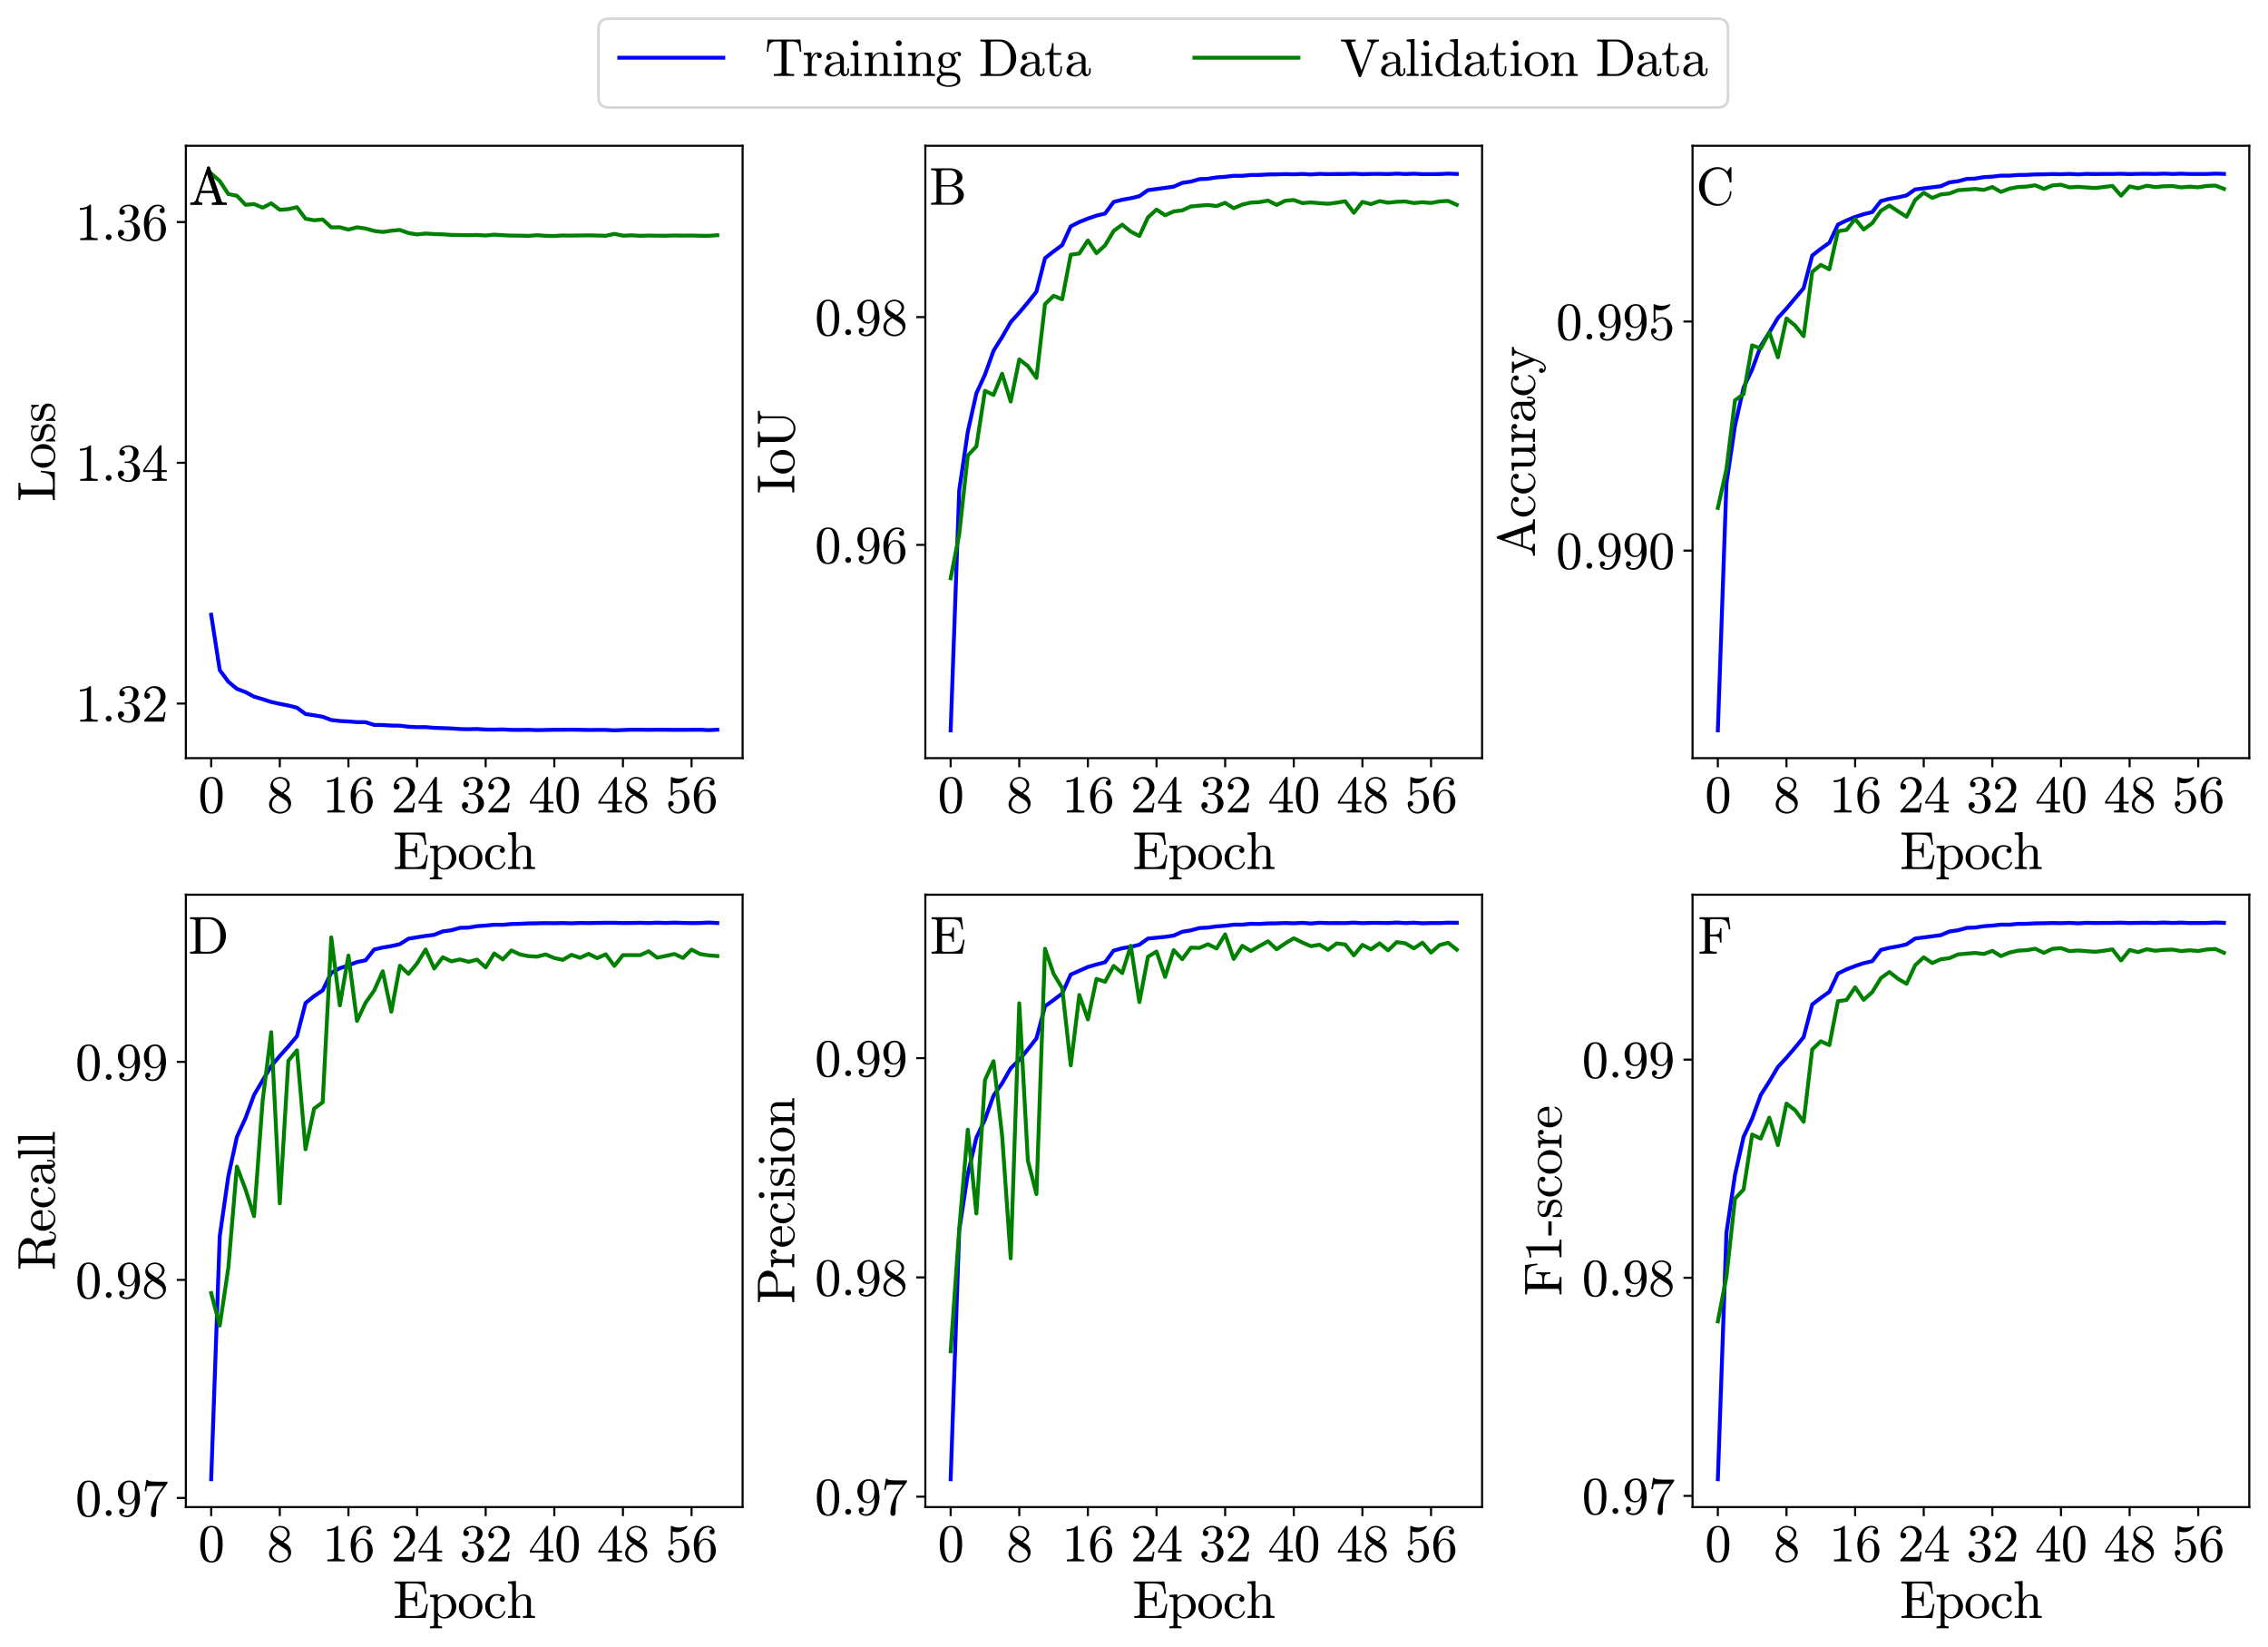 <?xml version="1.0" encoding="utf-8" standalone="no"?>
<!DOCTYPE svg PUBLIC "-//W3C//DTD SVG 1.1//EN"
  "http://www.w3.org/Graphics/SVG/1.1/DTD/svg11.dtd">
<svg xmlns:xlink="http://www.w3.org/1999/xlink" width="872.4pt" height="633.261pt" viewBox="0 0 872.4 633.261" xmlns="http://www.w3.org/2000/svg" version="1.1">
 <defs>
  <style type="text/css">*{stroke-linejoin: round; stroke-linecap: butt}</style>
 </defs>
 <g id="figure_1">
  <g id="patch_1">
   <path d="M 0 633.261 
L 872.4 633.261 
L 872.4 0 
L 0 0 
z
" style="fill: #ffffff"/>
  </g>
  <g id="axes_1">
   <g id="patch_2">
    <path d="M 71.494 291.548 
L 285.645 291.548 
L 285.645 56.061 
L 71.494 56.061 
z
" style="fill: #ffffff"/>
   </g>
   <g id="matplotlib.axis_1">
    <g id="xtick_1">
     <g id="line2d_1">
      <defs>
       <path id="m2c698616b7" d="M 0 0 
L 0 3.5 
" style="stroke: #000000; stroke-width: 0.8"/>
      </defs>
      <g>
       <use xlink:href="#m2c698616b7" x="81.228" y="291.548" style="stroke: #000000; stroke-width: 0.8"/>
      </g>
     </g>
     <g id="text_1">
      <!-- 0 -->
      <g transform="translate(76.228 312.426) scale(0.2 -0.2)">
       <defs>
        <path id="Cmr10-30" d="M 1600 -141 
Q 816 -141 533 504 
Q 250 1150 250 2041 
Q 250 2597 351 3087 
Q 453 3578 754 3920 
Q 1056 4263 1600 4263 
Q 2022 4263 2290 4056 
Q 2559 3850 2700 3523 
Q 2841 3197 2892 2823 
Q 2944 2450 2944 2041 
Q 2944 1491 2842 1011 
Q 2741 531 2444 195 
Q 2147 -141 1600 -141 
z
M 1600 25 
Q 1956 25 2131 390 
Q 2306 756 2347 1200 
Q 2388 1644 2388 2144 
Q 2388 2625 2347 3031 
Q 2306 3438 2132 3767 
Q 1959 4097 1600 4097 
Q 1238 4097 1063 3765 
Q 888 3434 847 3029 
Q 806 2625 806 2144 
Q 806 1788 823 1472 
Q 841 1156 916 820 
Q 991 484 1158 254 
Q 1325 25 1600 25 
z
" transform="scale(0.016)"/>
       </defs>
       <use xlink:href="#Cmr10-30"/>
      </g>
     </g>
    </g>
    <g id="xtick_2">
     <g id="line2d_2">
      <g>
       <use xlink:href="#m2c698616b7" x="107.626" y="291.548" style="stroke: #000000; stroke-width: 0.8"/>
      </g>
     </g>
     <g id="text_2">
      <!-- 8 -->
      <g transform="translate(102.626 312.426) scale(0.2 -0.2)">
       <defs>
        <path id="Cmr10-38" d="M 269 972 
Q 269 1356 522 1651 
Q 775 1947 1172 2144 
L 934 2297 
Q 716 2441 578 2680 
Q 441 2919 441 3181 
Q 441 3488 602 3734 
Q 763 3981 1030 4122 
Q 1297 4263 1600 4263 
Q 1884 4263 2148 4147 
Q 2413 4031 2583 3815 
Q 2753 3600 2753 3303 
Q 2753 3088 2651 2903 
Q 2550 2719 2373 2572 
Q 2197 2425 1997 2322 
L 2363 2088 
Q 2616 1922 2770 1653 
Q 2925 1384 2925 1088 
Q 2925 741 2739 456 
Q 2553 172 2247 15 
Q 1941 -141 1600 -141 
Q 1269 -141 961 -6 
Q 653 128 461 383 
Q 269 638 269 972 
z
M 616 972 
Q 616 719 755 509 
Q 894 300 1122 181 
Q 1350 63 1600 63 
Q 1972 63 2275 280 
Q 2578 497 2578 856 
Q 2578 978 2529 1098 
Q 2481 1219 2395 1317 
Q 2309 1416 2203 1478 
L 1344 2034 
Q 1144 1928 976 1765 
Q 809 1603 712 1400 
Q 616 1197 616 972 
z
M 1056 2925 
L 1831 2425 
Q 2100 2581 2272 2803 
Q 2444 3025 2444 3303 
Q 2444 3519 2323 3698 
Q 2203 3878 2009 3978 
Q 1816 4078 1594 4078 
Q 1400 4078 1203 4003 
Q 1006 3928 878 3779 
Q 750 3631 750 3431 
Q 750 3131 1056 2925 
z
" transform="scale(0.016)"/>
       </defs>
       <use xlink:href="#Cmr10-38"/>
      </g>
     </g>
    </g>
    <g id="xtick_3">
     <g id="line2d_3">
      <g>
       <use xlink:href="#m2c698616b7" x="134.023" y="291.548" style="stroke: #000000; stroke-width: 0.8"/>
      </g>
     </g>
     <g id="text_3">
      <!-- 16 -->
      <g transform="translate(124.023 312.426) scale(0.2 -0.2)">
       <defs>
        <path id="Cmr10-31" d="M 594 0 
L 594 225 
Q 1394 225 1394 428 
L 1394 3788 
Q 1063 3628 556 3628 
L 556 3853 
Q 1341 3853 1741 4263 
L 1831 4263 
Q 1853 4263 1873 4245 
Q 1894 4228 1894 4206 
L 1894 428 
Q 1894 225 2694 225 
L 2694 0 
L 594 0 
z
" transform="scale(0.016)"/>
        <path id="Cmr10-36" d="M 1600 -141 
Q 1203 -141 937 70 
Q 672 281 526 617 
Q 381 953 325 1322 
Q 269 1691 269 2069 
Q 269 2575 466 3084 
Q 663 3594 1045 3928 
Q 1428 4263 1953 4263 
Q 2172 4263 2361 4180 
Q 2550 4097 2658 3936 
Q 2766 3775 2766 3547 
Q 2766 3416 2677 3327 
Q 2588 3238 2456 3238 
Q 2331 3238 2240 3328 
Q 2150 3419 2150 3547 
Q 2150 3672 2240 3762 
Q 2331 3853 2456 3853 
L 2491 3853 
Q 2409 3969 2261 4023 
Q 2113 4078 1953 4078 
Q 1759 4078 1595 3993 
Q 1431 3909 1300 3765 
Q 1169 3622 1081 3448 
Q 994 3275 945 3053 
Q 897 2831 884 2637 
Q 872 2444 872 2150 
Q 984 2413 1190 2580 
Q 1397 2747 1656 2747 
Q 1941 2747 2175 2631 
Q 2409 2516 2578 2311 
Q 2747 2106 2836 1843 
Q 2925 1581 2925 1313 
Q 2925 938 2758 598 
Q 2591 259 2287 59 
Q 1984 -141 1600 -141 
z
M 1600 63 
Q 1847 63 1997 175 
Q 2147 288 2217 473 
Q 2288 659 2305 848 
Q 2322 1038 2322 1313 
Q 2322 1675 2287 1931 
Q 2253 2188 2100 2383 
Q 1947 2578 1631 2578 
Q 1372 2578 1205 2403 
Q 1038 2228 961 1961 
Q 884 1694 884 1447 
Q 884 1363 891 1319 
Q 891 1309 889 1303 
Q 888 1297 884 1288 
Q 884 1013 940 731 
Q 997 450 1156 256 
Q 1316 63 1600 63 
z
" transform="scale(0.016)"/>
       </defs>
       <use xlink:href="#Cmr10-31"/>
       <use xlink:href="#Cmr10-36" x="50"/>
      </g>
     </g>
    </g>
    <g id="xtick_4">
     <g id="line2d_4">
      <g>
       <use xlink:href="#m2c698616b7" x="160.421" y="291.548" style="stroke: #000000; stroke-width: 0.8"/>
      </g>
     </g>
     <g id="text_4">
      <!-- 24 -->
      <g transform="translate(150.421 312.426) scale(0.2 -0.2)">
       <defs>
        <path id="Cmr10-32" d="M 319 0 
L 319 172 
Q 319 188 331 206 
L 1325 1306 
Q 1550 1550 1690 1715 
Q 1831 1881 1968 2097 
Q 2106 2313 2186 2536 
Q 2266 2759 2266 3009 
Q 2266 3272 2169 3511 
Q 2072 3750 1880 3894 
Q 1688 4038 1416 4038 
Q 1138 4038 916 3870 
Q 694 3703 603 3438 
Q 628 3444 672 3444 
Q 816 3444 917 3347 
Q 1019 3250 1019 3097 
Q 1019 2950 917 2848 
Q 816 2747 672 2747 
Q 522 2747 420 2851 
Q 319 2956 319 3097 
Q 319 3338 409 3548 
Q 500 3759 670 3923 
Q 841 4088 1055 4175 
Q 1269 4263 1509 4263 
Q 1875 4263 2190 4108 
Q 2506 3953 2690 3670 
Q 2875 3388 2875 3009 
Q 2875 2731 2753 2481 
Q 2631 2231 2440 2026 
Q 2250 1822 1953 1562 
Q 1656 1303 1563 1216 
L 838 519 
L 1453 519 
Q 1906 519 2211 526 
Q 2516 534 2534 550 
Q 2609 631 2688 1141 
L 2875 1141 
L 2694 0 
L 319 0 
z
" transform="scale(0.016)"/>
        <path id="Cmr10-34" d="M 178 1056 
L 178 1281 
L 2156 4231 
Q 2178 4263 2222 4263 
L 2316 4263 
Q 2388 4263 2388 4191 
L 2388 1281 
L 3016 1281 
L 3016 1056 
L 2388 1056 
L 2388 428 
Q 2388 297 2575 261 
Q 2763 225 3009 225 
L 3009 0 
L 1247 0 
L 1247 225 
Q 1494 225 1681 261 
Q 1869 297 1869 428 
L 1869 1056 
L 178 1056 
z
M 391 1281 
L 1906 1281 
L 1906 3547 
L 391 1281 
z
" transform="scale(0.016)"/>
       </defs>
       <use xlink:href="#Cmr10-32"/>
       <use xlink:href="#Cmr10-34" x="50"/>
      </g>
     </g>
    </g>
    <g id="xtick_5">
     <g id="line2d_5">
      <g>
       <use xlink:href="#m2c698616b7" x="186.819" y="291.548" style="stroke: #000000; stroke-width: 0.8"/>
      </g>
     </g>
     <g id="text_5">
      <!-- 32 -->
      <g transform="translate(176.819 312.426) scale(0.2 -0.2)">
       <defs>
        <path id="Cmr10-33" d="M 609 494 
Q 759 275 1012 169 
Q 1266 63 1556 63 
Q 1928 63 2084 380 
Q 2241 697 2241 1100 
Q 2241 1281 2208 1462 
Q 2175 1644 2097 1800 
Q 2019 1956 1883 2050 
Q 1747 2144 1550 2144 
L 1125 2144 
Q 1069 2144 1069 2203 
L 1069 2259 
Q 1069 2309 1125 2309 
L 1478 2338 
Q 1703 2338 1851 2506 
Q 2000 2675 2069 2917 
Q 2138 3159 2138 3378 
Q 2138 3684 1994 3881 
Q 1850 4078 1556 4078 
Q 1313 4078 1091 3986 
Q 869 3894 738 3706 
Q 750 3709 759 3711 
Q 769 3713 781 3713 
Q 925 3713 1022 3613 
Q 1119 3513 1119 3372 
Q 1119 3234 1022 3134 
Q 925 3034 781 3034 
Q 641 3034 541 3134 
Q 441 3234 441 3372 
Q 441 3647 606 3850 
Q 772 4053 1033 4158 
Q 1294 4263 1556 4263 
Q 1750 4263 1965 4205 
Q 2181 4147 2356 4039 
Q 2531 3931 2642 3762 
Q 2753 3594 2753 3378 
Q 2753 3109 2633 2881 
Q 2513 2653 2303 2487 
Q 2094 2322 1844 2241 
Q 2122 2188 2372 2031 
Q 2622 1875 2773 1631 
Q 2925 1388 2925 1106 
Q 2925 753 2731 467 
Q 2538 181 2222 20 
Q 1906 -141 1556 -141 
Q 1256 -141 954 -26 
Q 653 88 461 316 
Q 269 544 269 863 
Q 269 1022 375 1128 
Q 481 1234 641 1234 
Q 744 1234 830 1186 
Q 916 1138 964 1050 
Q 1013 963 1013 863 
Q 1013 706 903 600 
Q 794 494 641 494 
L 609 494 
z
" transform="scale(0.016)"/>
       </defs>
       <use xlink:href="#Cmr10-33"/>
       <use xlink:href="#Cmr10-32" x="50"/>
      </g>
     </g>
    </g>
    <g id="xtick_6">
     <g id="line2d_6">
      <g>
       <use xlink:href="#m2c698616b7" x="213.217" y="291.548" style="stroke: #000000; stroke-width: 0.8"/>
      </g>
     </g>
     <g id="text_6">
      <!-- 40 -->
      <g transform="translate(203.217 312.426) scale(0.2 -0.2)">
       <use xlink:href="#Cmr10-34"/>
       <use xlink:href="#Cmr10-30" x="50"/>
      </g>
     </g>
    </g>
    <g id="xtick_7">
     <g id="line2d_7">
      <g>
       <use xlink:href="#m2c698616b7" x="239.614" y="291.548" style="stroke: #000000; stroke-width: 0.8"/>
      </g>
     </g>
     <g id="text_7">
      <!-- 48 -->
      <g transform="translate(229.614 312.426) scale(0.2 -0.2)">
       <use xlink:href="#Cmr10-34"/>
       <use xlink:href="#Cmr10-38" x="50"/>
      </g>
     </g>
    </g>
    <g id="xtick_8">
     <g id="line2d_8">
      <g>
       <use xlink:href="#m2c698616b7" x="266.012" y="291.548" style="stroke: #000000; stroke-width: 0.8"/>
      </g>
     </g>
     <g id="text_8">
      <!-- 56 -->
      <g transform="translate(256.012 312.426) scale(0.2 -0.2)">
       <defs>
        <path id="Cmr10-35" d="M 556 728 
Q 622 541 758 387 
Q 894 234 1080 148 
Q 1266 63 1466 63 
Q 1928 63 2103 422 
Q 2278 781 2278 1294 
Q 2278 1516 2270 1667 
Q 2263 1819 2228 1959 
Q 2169 2184 2020 2353 
Q 1872 2522 1656 2522 
Q 1441 2522 1286 2456 
Q 1131 2391 1034 2303 
Q 938 2216 863 2119 
Q 788 2022 769 2016 
L 697 2016 
Q 681 2016 657 2036 
Q 634 2056 634 2075 
L 634 4213 
Q 634 4228 654 4245 
Q 675 4263 697 4263 
L 716 4263 
Q 1147 4056 1631 4056 
Q 2106 4056 2547 4263 
L 2566 4263 
Q 2588 4263 2606 4247 
Q 2625 4231 2625 4213 
L 2625 4153 
Q 2625 4122 2613 4122 
Q 2394 3831 2064 3668 
Q 1734 3506 1381 3506 
Q 1125 3506 856 3578 
L 856 2369 
Q 1069 2541 1236 2614 
Q 1403 2688 1663 2688 
Q 2016 2688 2295 2484 
Q 2575 2281 2725 1954 
Q 2875 1628 2875 1288 
Q 2875 903 2686 575 
Q 2497 247 2172 53 
Q 1847 -141 1466 -141 
Q 1150 -141 886 21 
Q 622 184 470 459 
Q 319 734 319 1044 
Q 319 1188 412 1278 
Q 506 1369 647 1369 
Q 788 1369 883 1276 
Q 978 1184 978 1044 
Q 978 906 883 811 
Q 788 716 647 716 
Q 625 716 597 720 
Q 569 725 556 728 
z
" transform="scale(0.016)"/>
       </defs>
       <use xlink:href="#Cmr10-35"/>
       <use xlink:href="#Cmr10-36" x="50"/>
      </g>
     </g>
    </g>
    <g id="text_9">
     <!-- Epoch -->
     <g transform="translate(151.226 334.183) scale(0.2 -0.2)">
      <defs>
       <path id="Cmr10-45" d="M 197 0 
L 197 225 
Q 856 225 856 428 
L 856 3944 
Q 856 4147 197 4147 
L 197 4372 
L 3816 4372 
L 3994 2906 
L 3809 2906 
Q 3741 3459 3617 3709 
Q 3494 3959 3222 4053 
Q 2950 4147 2406 4147 
L 1778 4147 
Q 1663 4147 1598 4137 
Q 1534 4128 1493 4083 
Q 1453 4038 1453 3944 
L 1453 2381 
L 1925 2381 
Q 2250 2381 2411 2436 
Q 2572 2491 2633 2645 
Q 2694 2800 2694 3128 
L 2881 3128 
L 2881 1409 
L 2694 1409 
Q 2694 1734 2633 1890 
Q 2572 2047 2411 2101 
Q 2250 2156 1925 2156 
L 1453 2156 
L 1453 428 
Q 1453 291 1531 258 
Q 1609 225 1778 225 
L 2456 225 
Q 2900 225 3173 295 
Q 3447 366 3598 530 
Q 3750 694 3833 955 
Q 3916 1216 3988 1678 
L 4172 1678 
L 3903 0 
L 197 0 
z
" transform="scale(0.016)"/>
       <path id="Cmr10-70" d="M 166 -1241 
L 166 -1019 
Q 384 -1019 525 -981 
Q 666 -944 666 -813 
L 666 2272 
Q 666 2447 541 2490 
Q 416 2534 166 2534 
L 166 2759 
L 1113 2828 
L 1113 2431 
Q 1288 2625 1520 2726 
Q 1753 2828 2016 2828 
Q 2394 2828 2697 2623 
Q 3000 2419 3170 2086 
Q 3341 1753 3341 1381 
Q 3341 994 3152 659 
Q 2963 325 2636 126 
Q 2309 -72 1919 -72 
Q 1453 -72 1131 306 
L 1131 -813 
Q 1131 -944 1273 -981 
Q 1416 -1019 1631 -1019 
L 1631 -1241 
L 166 -1241 
z
M 1131 622 
Q 1244 394 1444 245 
Q 1644 97 1881 97 
Q 2103 97 2273 215 
Q 2444 334 2559 534 
Q 2675 734 2729 954 
Q 2784 1175 2784 1381 
Q 2784 1638 2692 1936 
Q 2600 2234 2411 2439 
Q 2222 2644 1953 2644 
Q 1694 2644 1476 2511 
Q 1259 2378 1131 2150 
L 1131 622 
z
" transform="scale(0.016)"/>
       <path id="Cmr10-6f" d="M 1600 -72 
Q 1216 -72 887 123 
Q 559 319 368 647 
Q 178 975 178 1363 
Q 178 1656 283 1928 
Q 388 2200 583 2414 
Q 778 2628 1037 2748 
Q 1297 2869 1600 2869 
Q 1994 2869 2317 2661 
Q 2641 2453 2828 2104 
Q 3016 1756 3016 1363 
Q 3016 978 2825 648 
Q 2634 319 2307 123 
Q 1981 -72 1600 -72 
z
M 1600 116 
Q 2113 116 2284 487 
Q 2456 859 2456 1434 
Q 2456 1756 2422 1967 
Q 2388 2178 2272 2350 
Q 2200 2456 2089 2536 
Q 1978 2616 1854 2658 
Q 1731 2700 1600 2700 
Q 1400 2700 1220 2609 
Q 1041 2519 922 2350 
Q 803 2169 770 1951 
Q 738 1734 738 1434 
Q 738 1075 800 789 
Q 863 503 1052 309 
Q 1241 116 1600 116 
z
" transform="scale(0.016)"/>
       <path id="Cmr10-63" d="M 1594 -72 
Q 1206 -72 890 129 
Q 575 331 394 667 
Q 213 1003 213 1381 
Q 213 1759 392 2106 
Q 572 2453 889 2661 
Q 1206 2869 1594 2869 
Q 1969 2869 2276 2722 
Q 2584 2575 2584 2241 
Q 2584 2116 2495 2023 
Q 2406 1931 2278 1931 
Q 2150 1931 2061 2023 
Q 1972 2116 1972 2241 
Q 1972 2353 2044 2436 
Q 2116 2519 2222 2541 
Q 2000 2681 1600 2681 
Q 1294 2681 1106 2478 
Q 919 2275 844 1975 
Q 769 1675 769 1381 
Q 769 1072 861 783 
Q 953 494 1158 305 
Q 1363 116 1672 116 
Q 1975 116 2187 302 
Q 2400 488 2478 788 
Q 2478 825 2528 825 
L 2606 825 
Q 2625 825 2640 808 
Q 2656 791 2656 769 
L 2656 750 
Q 2559 372 2271 150 
Q 1984 -72 1594 -72 
z
" transform="scale(0.016)"/>
       <path id="Cmr10-68" d="M 191 0 
L 191 225 
Q 409 225 550 259 
Q 691 294 691 428 
L 691 3788 
Q 691 3959 639 4036 
Q 588 4113 491 4130 
Q 394 4147 191 4147 
L 191 4372 
L 1141 4441 
L 1141 2241 
Q 1275 2506 1515 2667 
Q 1756 2828 2047 2828 
Q 2491 2828 2714 2615 
Q 2938 2403 2938 1966 
L 2938 428 
Q 2938 294 3078 259 
Q 3219 225 3438 225 
L 3438 0 
L 1972 0 
L 1972 225 
Q 2191 225 2331 259 
Q 2472 294 2472 428 
L 2472 1947 
Q 2472 2259 2381 2461 
Q 2291 2663 2009 2663 
Q 1638 2663 1398 2366 
Q 1159 2069 1159 1691 
L 1159 428 
Q 1159 294 1300 259 
Q 1441 225 1656 225 
L 1656 0 
L 191 0 
z
" transform="scale(0.016)"/>
      </defs>
      <use xlink:href="#Cmr10-45"/>
      <use xlink:href="#Cmr10-70" x="68.018"/>
      <use xlink:href="#Cmr10-6f" x="123.535"/>
      <use xlink:href="#Cmr10-63" x="173.535"/>
      <use xlink:href="#Cmr10-68" x="217.92"/>
     </g>
    </g>
   </g>
   <g id="matplotlib.axis_2">
    <g id="ytick_1">
     <g id="line2d_9">
      <defs>
       <path id="mcaaf50a697" d="M 0 0 
L -3.5 0 
" style="stroke: #000000; stroke-width: 0.8"/>
      </defs>
      <g>
       <use xlink:href="#mcaaf50a697" x="71.494" y="270.553" style="stroke: #000000; stroke-width: 0.8"/>
      </g>
     </g>
     <g id="text_10">
      <!-- 1.32 -->
      <g transform="translate(28.956 277.492) scale(0.2 -0.2)">
       <defs>
        <path id="Cmr10-2e" d="M 538 353 
Q 538 497 644 600 
Q 750 703 891 703 
Q 978 703 1062 656 
Q 1147 609 1194 525 
Q 1241 441 1241 353 
Q 1241 213 1137 106 
Q 1034 0 891 0 
Q 750 0 644 106 
Q 538 213 538 353 
z
" transform="scale(0.016)"/>
       </defs>
       <use xlink:href="#Cmr10-31"/>
       <use xlink:href="#Cmr10-2e" x="50"/>
       <use xlink:href="#Cmr10-33" x="77.686"/>
       <use xlink:href="#Cmr10-32" x="127.686"/>
      </g>
     </g>
    </g>
    <g id="ytick_2">
     <g id="line2d_10">
      <g>
       <use xlink:href="#mcaaf50a697" x="71.494" y="177.97" style="stroke: #000000; stroke-width: 0.8"/>
      </g>
     </g>
     <g id="text_11">
      <!-- 1.34 -->
      <g transform="translate(28.956 184.909) scale(0.2 -0.2)">
       <use xlink:href="#Cmr10-31"/>
       <use xlink:href="#Cmr10-2e" x="50"/>
       <use xlink:href="#Cmr10-33" x="77.686"/>
       <use xlink:href="#Cmr10-34" x="127.686"/>
      </g>
     </g>
    </g>
    <g id="ytick_3">
     <g id="line2d_11">
      <g>
       <use xlink:href="#mcaaf50a697" x="71.494" y="85.388" style="stroke: #000000; stroke-width: 0.8"/>
      </g>
     </g>
     <g id="text_12">
      <!-- 1.36 -->
      <g transform="translate(28.956 92.327) scale(0.2 -0.2)">
       <use xlink:href="#Cmr10-31"/>
       <use xlink:href="#Cmr10-2e" x="50"/>
       <use xlink:href="#Cmr10-33" x="77.686"/>
       <use xlink:href="#Cmr10-36" x="127.686"/>
      </g>
     </g>
    </g>
    <g id="text_13">
     <!-- Loss -->
     <g transform="translate(21.078 192.936) rotate(-90) scale(0.2 -0.2)">
      <defs>
       <path id="Cmr10-4c" d="M 197 0 
L 197 225 
Q 856 225 856 428 
L 856 3944 
Q 856 4147 197 4147 
L 197 4372 
L 2272 4372 
L 2272 4147 
Q 1453 4147 1453 3944 
L 1453 428 
Q 1453 291 1531 258 
Q 1609 225 1778 225 
L 2272 225 
Q 2750 225 3009 400 
Q 3269 575 3376 876 
Q 3484 1178 3541 1678 
L 3725 1678 
L 3547 0 
L 197 0 
z
" transform="scale(0.016)"/>
       <path id="Cmr10-73" d="M 213 -19 
L 213 1025 
Q 213 1075 269 1075 
L 347 1075 
Q 384 1075 397 1025 
Q 575 97 1259 97 
Q 1563 97 1767 234 
Q 1972 372 1972 659 
Q 1972 866 1812 1011 
Q 1653 1156 1434 1209 
L 1006 1294 
Q 791 1341 614 1437 
Q 438 1534 325 1695 
Q 213 1856 213 2069 
Q 213 2350 361 2529 
Q 509 2709 746 2789 
Q 984 2869 1259 2869 
Q 1588 2869 1831 2694 
L 2016 2853 
Q 2016 2869 2047 2869 
L 2094 2869 
Q 2113 2869 2128 2851 
Q 2144 2834 2144 2816 
L 2144 1978 
Q 2144 1919 2094 1919 
L 2016 1919 
Q 1959 1919 1959 1978 
Q 1959 2313 1773 2516 
Q 1588 2719 1253 2719 
Q 966 2719 755 2612 
Q 544 2506 544 2247 
Q 544 2069 695 1955 
Q 847 1841 1050 1791 
L 1484 1709 
Q 1703 1659 1892 1540 
Q 2081 1422 2192 1240 
Q 2303 1059 2303 831 
Q 2303 600 2223 429 
Q 2144 259 2001 146 
Q 1859 34 1665 -19 
Q 1472 -72 1259 -72 
Q 859 -72 575 197 
L 341 -56 
Q 341 -72 306 -72 
L 269 -72 
Q 213 -72 213 -19 
z
" transform="scale(0.016)"/>
      </defs>
      <use xlink:href="#Cmr10-4c"/>
      <use xlink:href="#Cmr10-6f" x="62.5"/>
      <use xlink:href="#Cmr10-73" x="112.5"/>
      <use xlink:href="#Cmr10-73" x="151.904"/>
     </g>
    </g>
   </g>
   <g id="line2d_12">
    <path d="M 81.228 236.393 
L 84.528 257.68 
L 87.827 262.153 
L 91.127 264.9 
L 94.427 266.148 
L 97.726 267.912 
L 101.026 268.872 
L 104.326 269.956 
L 107.626 270.673 
L 110.925 271.317 
L 114.225 272.16 
L 117.525 274.577 
L 120.825 275.071 
L 124.124 275.626 
L 127.424 276.886 
L 130.724 277.258 
L 134.023 277.437 
L 137.323 277.684 
L 140.623 277.735 
L 143.923 278.766 
L 147.222 278.81 
L 150.522 279.013 
L 153.822 279.053 
L 157.121 279.473 
L 160.421 279.634 
L 163.721 279.613 
L 167.021 279.899 
L 170.32 280.003 
L 173.62 280.117 
L 176.92 280.361 
L 180.219 280.421 
L 183.519 280.347 
L 186.819 280.553 
L 190.119 280.577 
L 193.418 280.499 
L 196.718 280.678 
L 200.018 280.696 
L 203.317 280.652 
L 206.617 280.772 
L 209.917 280.708 
L 213.217 280.638 
L 216.516 280.631 
L 219.816 280.588 
L 223.116 280.647 
L 226.415 280.715 
L 229.715 280.678 
L 233.015 280.683 
L 236.315 280.844 
L 239.614 280.723 
L 242.914 280.605 
L 246.214 280.61 
L 249.513 280.665 
L 252.813 280.611 
L 256.113 280.64 
L 259.413 280.676 
L 262.712 280.667 
L 266.012 280.649 
L 269.312 280.619 
L 272.611 280.772 
L 275.911 280.611 
" clip-path="url(#pa7fbbc6acf)" style="fill: none; stroke: #0000ff; stroke-width: 1.5; stroke-linecap: square"/>
   </g>
   <g id="line2d_13">
    <path d="M 81.228 66.765 
L 84.528 69.604 
L 87.827 74.636 
L 91.127 75.278 
L 94.427 78.747 
L 97.726 78.472 
L 101.026 79.858 
L 104.326 78.186 
L 107.626 80.663 
L 110.925 80.424 
L 114.225 79.675 
L 117.525 84.113 
L 120.825 84.704 
L 124.124 84.393 
L 127.424 87.435 
L 130.724 87.407 
L 134.023 88.282 
L 137.323 87.406 
L 140.623 87.892 
L 143.923 88.807 
L 147.222 89.215 
L 150.522 88.736 
L 153.822 88.418 
L 157.121 89.611 
L 160.421 90.156 
L 163.721 89.805 
L 167.021 90.024 
L 170.32 90.112 
L 173.62 90.342 
L 176.92 90.391 
L 180.219 90.434 
L 183.519 90.367 
L 186.819 90.558 
L 190.119 90.235 
L 193.418 90.458 
L 196.718 90.591 
L 200.018 90.616 
L 203.317 90.708 
L 206.617 90.444 
L 209.917 90.697 
L 213.217 90.741 
L 216.516 90.549 
L 219.816 90.599 
L 223.116 90.546 
L 226.415 90.512 
L 229.715 90.578 
L 233.015 90.669 
L 236.315 89.939 
L 239.614 90.629 
L 242.914 90.492 
L 246.214 90.677 
L 249.513 90.585 
L 252.813 90.634 
L 256.113 90.652 
L 259.413 90.559 
L 262.712 90.605 
L 266.012 90.573 
L 269.312 90.664 
L 272.611 90.687 
L 275.911 90.448 
" clip-path="url(#pa7fbbc6acf)" style="fill: none; stroke: #008000; stroke-width: 1.5; stroke-linecap: square"/>
   </g>
   <g id="patch_3">
    <path d="M 71.494 291.548 
L 71.494 56.061 
" style="fill: none; stroke: #000000; stroke-width: 0.8; stroke-linejoin: miter; stroke-linecap: square"/>
   </g>
   <g id="patch_4">
    <path d="M 285.645 291.548 
L 285.645 56.061 
" style="fill: none; stroke: #000000; stroke-width: 0.8; stroke-linejoin: miter; stroke-linecap: square"/>
   </g>
   <g id="patch_5">
    <path d="M 71.494 291.548 
L 285.645 291.548 
" style="fill: none; stroke: #000000; stroke-width: 0.8; stroke-linejoin: miter; stroke-linecap: square"/>
   </g>
   <g id="patch_6">
    <path d="M 71.494 56.061 
L 285.645 56.061 
" style="fill: none; stroke: #000000; stroke-width: 0.8; stroke-linejoin: miter; stroke-linecap: square"/>
   </g>
   <g id="text_14">
    <!-- A -->
    <g transform="translate(72.56 78.723) scale(0.2 -0.2)">
     <defs>
      <path id="Cmr10-41" d="M 206 0 
L 206 225 
Q 778 225 909 603 
L 2253 4513 
Q 2272 4581 2356 4581 
L 2438 4581 
Q 2522 4581 2541 4513 
L 3944 428 
Q 4003 294 4170 259 
Q 4338 225 4588 225 
L 4588 0 
L 2803 0 
L 2803 225 
Q 3334 225 3334 397 
L 3334 428 
L 2988 1428 
L 1434 1428 
L 1147 603 
Q 1141 581 1141 538 
Q 1141 378 1292 301 
Q 1444 225 1619 225 
L 1619 0 
L 206 0 
z
M 1509 1650 
L 2913 1650 
L 2209 3694 
L 1509 1650 
z
" transform="scale(0.016)"/>
     </defs>
     <use xlink:href="#Cmr10-41"/>
    </g>
   </g>
   <g id="text_15">
    <!-- A -->
    <g transform="translate(72.56 78.723) scale(0.2 -0.2)">
     <use xlink:href="#Cmr10-41"/>
    </g>
   </g>
  </g>
  <g id="axes_2">
   <g id="patch_7">
    <path d="M 355.94 291.548 
L 570.091 291.548 
L 570.091 56.061 
L 355.94 56.061 
z
" style="fill: #ffffff"/>
   </g>
   <g id="matplotlib.axis_3">
    <g id="xtick_9">
     <g id="line2d_14">
      <g>
       <use xlink:href="#m2c698616b7" x="365.674" y="291.548" style="stroke: #000000; stroke-width: 0.8"/>
      </g>
     </g>
     <g id="text_16">
      <!-- 0 -->
      <g transform="translate(360.674 312.426) scale(0.2 -0.2)">
       <use xlink:href="#Cmr10-30"/>
      </g>
     </g>
    </g>
    <g id="xtick_10">
     <g id="line2d_15">
      <g>
       <use xlink:href="#m2c698616b7" x="392.071" y="291.548" style="stroke: #000000; stroke-width: 0.8"/>
      </g>
     </g>
     <g id="text_17">
      <!-- 8 -->
      <g transform="translate(387.071 312.426) scale(0.2 -0.2)">
       <use xlink:href="#Cmr10-38"/>
      </g>
     </g>
    </g>
    <g id="xtick_11">
     <g id="line2d_16">
      <g>
       <use xlink:href="#m2c698616b7" x="418.469" y="291.548" style="stroke: #000000; stroke-width: 0.8"/>
      </g>
     </g>
     <g id="text_18">
      <!-- 16 -->
      <g transform="translate(408.469 312.426) scale(0.2 -0.2)">
       <use xlink:href="#Cmr10-31"/>
       <use xlink:href="#Cmr10-36" x="50"/>
      </g>
     </g>
    </g>
    <g id="xtick_12">
     <g id="line2d_17">
      <g>
       <use xlink:href="#m2c698616b7" x="444.867" y="291.548" style="stroke: #000000; stroke-width: 0.8"/>
      </g>
     </g>
     <g id="text_19">
      <!-- 24 -->
      <g transform="translate(434.867 312.426) scale(0.2 -0.2)">
       <use xlink:href="#Cmr10-32"/>
       <use xlink:href="#Cmr10-34" x="50"/>
      </g>
     </g>
    </g>
    <g id="xtick_13">
     <g id="line2d_18">
      <g>
       <use xlink:href="#m2c698616b7" x="471.265" y="291.548" style="stroke: #000000; stroke-width: 0.8"/>
      </g>
     </g>
     <g id="text_20">
      <!-- 32 -->
      <g transform="translate(461.265 312.426) scale(0.2 -0.2)">
       <use xlink:href="#Cmr10-33"/>
       <use xlink:href="#Cmr10-32" x="50"/>
      </g>
     </g>
    </g>
    <g id="xtick_14">
     <g id="line2d_19">
      <g>
       <use xlink:href="#m2c698616b7" x="497.662" y="291.548" style="stroke: #000000; stroke-width: 0.8"/>
      </g>
     </g>
     <g id="text_21">
      <!-- 40 -->
      <g transform="translate(487.662 312.426) scale(0.2 -0.2)">
       <use xlink:href="#Cmr10-34"/>
       <use xlink:href="#Cmr10-30" x="50"/>
      </g>
     </g>
    </g>
    <g id="xtick_15">
     <g id="line2d_20">
      <g>
       <use xlink:href="#m2c698616b7" x="524.06" y="291.548" style="stroke: #000000; stroke-width: 0.8"/>
      </g>
     </g>
     <g id="text_22">
      <!-- 48 -->
      <g transform="translate(514.06 312.426) scale(0.2 -0.2)">
       <use xlink:href="#Cmr10-34"/>
       <use xlink:href="#Cmr10-38" x="50"/>
      </g>
     </g>
    </g>
    <g id="xtick_16">
     <g id="line2d_21">
      <g>
       <use xlink:href="#m2c698616b7" x="550.458" y="291.548" style="stroke: #000000; stroke-width: 0.8"/>
      </g>
     </g>
     <g id="text_23">
      <!-- 56 -->
      <g transform="translate(540.458 312.426) scale(0.2 -0.2)">
       <use xlink:href="#Cmr10-35"/>
       <use xlink:href="#Cmr10-36" x="50"/>
      </g>
     </g>
    </g>
    <g id="text_24">
     <!-- Epoch -->
     <g transform="translate(435.672 334.183) scale(0.2 -0.2)">
      <use xlink:href="#Cmr10-45"/>
      <use xlink:href="#Cmr10-70" x="68.018"/>
      <use xlink:href="#Cmr10-6f" x="123.535"/>
      <use xlink:href="#Cmr10-63" x="173.535"/>
      <use xlink:href="#Cmr10-68" x="217.92"/>
     </g>
    </g>
   </g>
   <g id="matplotlib.axis_4">
    <g id="ytick_4">
     <g id="line2d_22">
      <g>
       <use xlink:href="#mcaaf50a697" x="355.94" y="209.536" style="stroke: #000000; stroke-width: 0.8"/>
      </g>
     </g>
     <g id="text_25">
      <!-- 0.96 -->
      <g transform="translate(313.402 216.475) scale(0.2 -0.2)">
       <defs>
        <path id="Cmr10-39" d="M 722 269 
Q 897 63 1331 63 
Q 1575 63 1786 228 
Q 1997 394 2113 634 
Q 2247 906 2284 1214 
Q 2322 1522 2322 1978 
Q 2213 1719 2008 1553 
Q 1803 1388 1538 1388 
Q 1166 1388 873 1589 
Q 581 1791 425 2120 
Q 269 2450 269 2822 
Q 269 3206 444 3539 
Q 619 3872 928 4067 
Q 1238 4263 1631 4263 
Q 2019 4263 2280 4052 
Q 2541 3841 2678 3508 
Q 2816 3175 2870 2803 
Q 2925 2431 2925 2069 
Q 2925 1575 2744 1061 
Q 2563 547 2202 203 
Q 1841 -141 1331 -141 
Q 953 -141 690 37 
Q 428 216 428 575 
Q 428 706 517 795 
Q 606 884 738 884 
Q 866 884 955 795 
Q 1044 706 1044 575 
Q 1044 450 953 359 
Q 863 269 738 269 
L 722 269 
z
M 1563 1556 
Q 1825 1556 1992 1732 
Q 2159 1909 2234 2171 
Q 2309 2434 2309 2694 
L 2309 2816 
L 2309 2841 
Q 2309 3322 2168 3700 
Q 2028 4078 1631 4078 
Q 1378 4078 1220 3967 
Q 1063 3856 988 3672 
Q 913 3488 892 3278 
Q 872 3069 872 2822 
Q 872 2459 906 2203 
Q 941 1947 1094 1751 
Q 1247 1556 1563 1556 
z
" transform="scale(0.016)"/>
       </defs>
       <use xlink:href="#Cmr10-30"/>
       <use xlink:href="#Cmr10-2e" x="50"/>
       <use xlink:href="#Cmr10-39" x="77.686"/>
       <use xlink:href="#Cmr10-36" x="127.686"/>
      </g>
     </g>
    </g>
    <g id="ytick_5">
     <g id="line2d_23">
      <g>
       <use xlink:href="#mcaaf50a697" x="355.94" y="121.941" style="stroke: #000000; stroke-width: 0.8"/>
      </g>
     </g>
     <g id="text_26">
      <!-- 0.98 -->
      <g transform="translate(313.402 128.88) scale(0.2 -0.2)">
       <use xlink:href="#Cmr10-30"/>
       <use xlink:href="#Cmr10-2e" x="50"/>
       <use xlink:href="#Cmr10-39" x="77.686"/>
       <use xlink:href="#Cmr10-38" x="127.686"/>
      </g>
     </g>
    </g>
    <g id="text_27">
     <!-- IoU -->
     <g transform="translate(305.524 189.912) rotate(-90) scale(0.2 -0.2)">
      <defs>
       <path id="Cmr10-49" d="M 166 0 
L 166 225 
Q 856 225 856 428 
L 856 3944 
Q 856 4147 166 4147 
L 166 4372 
L 2144 4372 
L 2144 4147 
Q 1453 4147 1453 3944 
L 1453 428 
Q 1453 225 2144 225 
L 2144 0 
L 166 0 
z
" transform="scale(0.016)"/>
       <path id="Cmr10-55" d="M 856 1447 
L 856 3944 
Q 856 4147 197 4147 
L 197 4372 
L 2113 4372 
L 2113 4147 
Q 1453 4147 1453 3944 
L 1453 1472 
Q 1453 1116 1551 798 
Q 1650 481 1883 282 
Q 2116 84 2491 84 
Q 2856 84 3134 276 
Q 3413 469 3563 787 
Q 3713 1106 3713 1472 
L 3713 3769 
Q 3713 4147 3053 4147 
L 3053 4372 
L 4594 4372 
L 4594 4147 
Q 3938 4147 3938 3769 
L 3938 1447 
Q 3938 1150 3833 865 
Q 3728 581 3529 351 
Q 3331 122 3062 -9 
Q 2794 -141 2491 -141 
Q 2066 -141 1686 71 
Q 1306 284 1081 650 
Q 856 1016 856 1447 
z
" transform="scale(0.016)"/>
      </defs>
      <use xlink:href="#Cmr10-49"/>
      <use xlink:href="#Cmr10-6f" x="36.084"/>
      <use xlink:href="#Cmr10-55" x="86.084"/>
     </g>
    </g>
   </g>
   <g id="line2d_24">
    <path d="M 365.674 280.844 
L 368.973 188.502 
L 372.273 166.014 
L 375.573 151.258 
L 378.873 144.084 
L 382.172 134.873 
L 385.472 129.618 
L 388.772 123.888 
L 392.071 120.228 
L 395.371 116.297 
L 398.671 112.142 
L 401.971 99.278 
L 405.27 96.673 
L 408.57 94.259 
L 411.87 87.041 
L 415.169 85.373 
L 418.469 84.055 
L 421.769 82.915 
L 425.069 82.125 
L 428.368 77.669 
L 431.668 76.814 
L 434.968 76.233 
L 438.268 75.438 
L 441.567 73.13 
L 444.867 72.689 
L 448.167 72.245 
L 451.466 71.775 
L 454.766 70.325 
L 458.066 69.836 
L 461.366 68.891 
L 464.665 68.748 
L 467.965 68.225 
L 471.265 67.984 
L 474.564 67.596 
L 477.864 67.612 
L 481.164 67.285 
L 484.464 67.269 
L 487.763 67.085 
L 491.063 67.05 
L 494.363 66.951 
L 497.662 67.03 
L 500.962 66.895 
L 504.262 67.091 
L 507.562 66.86 
L 510.861 66.968 
L 514.161 66.921 
L 517.461 66.913 
L 520.76 66.813 
L 524.06 66.972 
L 527.36 66.892 
L 530.66 66.858 
L 533.959 66.94 
L 537.259 66.767 
L 540.559 66.939 
L 543.858 66.797 
L 547.158 66.963 
L 550.458 66.955 
L 553.758 66.937 
L 557.057 66.765 
L 560.357 66.894 
" clip-path="url(#p47a2f643fa)" style="fill: none; stroke: #0000ff; stroke-width: 1.5; stroke-linecap: square"/>
   </g>
   <g id="line2d_25">
    <path d="M 365.674 222.374 
L 368.973 205.387 
L 372.273 175.169 
L 375.573 171.652 
L 378.873 150.295 
L 382.172 151.874 
L 385.472 143.714 
L 388.772 154.428 
L 392.071 138.211 
L 395.371 140.762 
L 398.671 145.333 
L 401.971 116.974 
L 405.27 113.763 
L 408.57 115.106 
L 411.87 97.953 
L 415.169 97.474 
L 418.469 92.462 
L 421.769 97.35 
L 425.069 94.36 
L 428.368 88.821 
L 431.668 86.389 
L 434.968 89.065 
L 438.268 90.756 
L 441.567 83.606 
L 444.867 80.597 
L 448.167 82.783 
L 451.466 81.312 
L 454.766 80.888 
L 458.066 79.403 
L 461.366 79.089 
L 464.665 78.827 
L 467.965 79.24 
L 471.265 77.996 
L 474.564 80.076 
L 477.864 78.666 
L 481.164 77.906 
L 484.464 77.721 
L 487.763 77.137 
L 491.063 78.791 
L 494.363 77.204 
L 497.662 76.912 
L 500.962 78.102 
L 504.262 77.84 
L 507.562 78.127 
L 510.861 78.367 
L 514.161 77.935 
L 517.461 77.407 
L 520.76 81.829 
L 524.06 77.64 
L 527.36 78.502 
L 530.66 77.344 
L 533.959 77.951 
L 537.259 77.594 
L 540.559 77.482 
L 543.858 78.087 
L 547.158 77.769 
L 550.458 78.054 
L 553.758 77.443 
L 557.057 77.275 
L 560.357 78.754 
" clip-path="url(#p47a2f643fa)" style="fill: none; stroke: #008000; stroke-width: 1.5; stroke-linecap: square"/>
   </g>
   <g id="patch_8">
    <path d="M 355.94 291.548 
L 355.94 56.061 
" style="fill: none; stroke: #000000; stroke-width: 0.8; stroke-linejoin: miter; stroke-linecap: square"/>
   </g>
   <g id="patch_9">
    <path d="M 570.091 291.548 
L 570.091 56.061 
" style="fill: none; stroke: #000000; stroke-width: 0.8; stroke-linejoin: miter; stroke-linecap: square"/>
   </g>
   <g id="patch_10">
    <path d="M 355.94 291.548 
L 570.091 291.548 
" style="fill: none; stroke: #000000; stroke-width: 0.8; stroke-linejoin: miter; stroke-linecap: square"/>
   </g>
   <g id="patch_11">
    <path d="M 355.94 56.061 
L 570.091 56.061 
" style="fill: none; stroke: #000000; stroke-width: 0.8; stroke-linejoin: miter; stroke-linecap: square"/>
   </g>
   <g id="text_28">
    <!-- B -->
    <g transform="translate(357.426 78.723) scale(0.2 -0.2)">
     <defs>
      <path id="Cmr10-42" d="M 219 0 
L 219 225 
Q 878 225 878 428 
L 878 3944 
Q 878 4147 219 4147 
L 219 4372 
L 2572 4372 
Q 2897 4372 3228 4245 
Q 3559 4119 3776 3870 
Q 3994 3622 3994 3284 
Q 3994 2894 3673 2630 
Q 3353 2366 2925 2284 
Q 3203 2284 3497 2131 
Q 3791 1978 3978 1722 
Q 4166 1466 4166 1178 
Q 4166 828 3958 559 
Q 3750 291 3419 145 
Q 3088 0 2753 0 
L 219 0 
z
M 1434 428 
Q 1434 291 1512 258 
Q 1591 225 1759 225 
L 2572 225 
Q 2822 225 3036 356 
Q 3250 488 3375 708 
Q 3500 928 3500 1178 
Q 3500 1422 3397 1655 
Q 3294 1888 3101 2038 
Q 2909 2188 2663 2188 
L 1434 2188 
L 1434 428 
z
M 1434 2356 
L 2394 2356 
Q 2588 2356 2758 2426 
Q 2928 2497 3064 2630 
Q 3200 2763 3273 2930 
Q 3347 3097 3347 3284 
Q 3347 3450 3292 3603 
Q 3238 3756 3131 3881 
Q 3025 4006 2881 4076 
Q 2738 4147 2572 4147 
L 1759 4147 
Q 1644 4147 1580 4137 
Q 1516 4128 1475 4083 
Q 1434 4038 1434 3944 
L 1434 2356 
z
" transform="scale(0.016)"/>
     </defs>
     <use xlink:href="#Cmr10-42"/>
    </g>
   </g>
  </g>
  <g id="axes_3">
   <g id="patch_12">
    <path d="M 651.048 291.548 
L 865.2 291.548 
L 865.2 56.061 
L 651.048 56.061 
z
" style="fill: #ffffff"/>
   </g>
   <g id="matplotlib.axis_5">
    <g id="xtick_17">
     <g id="line2d_26">
      <g>
       <use xlink:href="#m2c698616b7" x="660.782" y="291.548" style="stroke: #000000; stroke-width: 0.8"/>
      </g>
     </g>
     <g id="text_29">
      <!-- 0 -->
      <g transform="translate(655.782 312.426) scale(0.2 -0.2)">
       <use xlink:href="#Cmr10-30"/>
      </g>
     </g>
    </g>
    <g id="xtick_18">
     <g id="line2d_27">
      <g>
       <use xlink:href="#m2c698616b7" x="687.18" y="291.548" style="stroke: #000000; stroke-width: 0.8"/>
      </g>
     </g>
     <g id="text_30">
      <!-- 8 -->
      <g transform="translate(682.18 312.426) scale(0.2 -0.2)">
       <use xlink:href="#Cmr10-38"/>
      </g>
     </g>
    </g>
    <g id="xtick_19">
     <g id="line2d_28">
      <g>
       <use xlink:href="#m2c698616b7" x="713.578" y="291.548" style="stroke: #000000; stroke-width: 0.8"/>
      </g>
     </g>
     <g id="text_31">
      <!-- 16 -->
      <g transform="translate(703.578 312.426) scale(0.2 -0.2)">
       <use xlink:href="#Cmr10-31"/>
       <use xlink:href="#Cmr10-36" x="50"/>
      </g>
     </g>
    </g>
    <g id="xtick_20">
     <g id="line2d_29">
      <g>
       <use xlink:href="#m2c698616b7" x="739.975" y="291.548" style="stroke: #000000; stroke-width: 0.8"/>
      </g>
     </g>
     <g id="text_32">
      <!-- 24 -->
      <g transform="translate(729.975 312.426) scale(0.2 -0.2)">
       <use xlink:href="#Cmr10-32"/>
       <use xlink:href="#Cmr10-34" x="50"/>
      </g>
     </g>
    </g>
    <g id="xtick_21">
     <g id="line2d_30">
      <g>
       <use xlink:href="#m2c698616b7" x="766.373" y="291.548" style="stroke: #000000; stroke-width: 0.8"/>
      </g>
     </g>
     <g id="text_33">
      <!-- 32 -->
      <g transform="translate(756.373 312.426) scale(0.2 -0.2)">
       <use xlink:href="#Cmr10-33"/>
       <use xlink:href="#Cmr10-32" x="50"/>
      </g>
     </g>
    </g>
    <g id="xtick_22">
     <g id="line2d_31">
      <g>
       <use xlink:href="#m2c698616b7" x="792.771" y="291.548" style="stroke: #000000; stroke-width: 0.8"/>
      </g>
     </g>
     <g id="text_34">
      <!-- 40 -->
      <g transform="translate(782.771 312.426) scale(0.2 -0.2)">
       <use xlink:href="#Cmr10-34"/>
       <use xlink:href="#Cmr10-30" x="50"/>
      </g>
     </g>
    </g>
    <g id="xtick_23">
     <g id="line2d_32">
      <g>
       <use xlink:href="#m2c698616b7" x="819.168" y="291.548" style="stroke: #000000; stroke-width: 0.8"/>
      </g>
     </g>
     <g id="text_35">
      <!-- 48 -->
      <g transform="translate(809.168 312.426) scale(0.2 -0.2)">
       <use xlink:href="#Cmr10-34"/>
       <use xlink:href="#Cmr10-38" x="50"/>
      </g>
     </g>
    </g>
    <g id="xtick_24">
     <g id="line2d_33">
      <g>
       <use xlink:href="#m2c698616b7" x="845.566" y="291.548" style="stroke: #000000; stroke-width: 0.8"/>
      </g>
     </g>
     <g id="text_36">
      <!-- 56 -->
      <g transform="translate(835.566 312.426) scale(0.2 -0.2)">
       <use xlink:href="#Cmr10-35"/>
       <use xlink:href="#Cmr10-36" x="50"/>
      </g>
     </g>
    </g>
    <g id="text_37">
     <!-- Epoch -->
     <g transform="translate(730.78 334.183) scale(0.2 -0.2)">
      <use xlink:href="#Cmr10-45"/>
      <use xlink:href="#Cmr10-70" x="68.018"/>
      <use xlink:href="#Cmr10-6f" x="123.535"/>
      <use xlink:href="#Cmr10-63" x="173.535"/>
      <use xlink:href="#Cmr10-68" x="217.92"/>
     </g>
    </g>
   </g>
   <g id="matplotlib.axis_6">
    <g id="ytick_6">
     <g id="line2d_34">
      <g>
       <use xlink:href="#mcaaf50a697" x="651.048" y="211.736" style="stroke: #000000; stroke-width: 0.8"/>
      </g>
     </g>
     <g id="text_38">
      <!-- 0.990 -->
      <g transform="translate(598.51 218.675) scale(0.2 -0.2)">
       <use xlink:href="#Cmr10-30"/>
       <use xlink:href="#Cmr10-2e" x="50"/>
       <use xlink:href="#Cmr10-39" x="77.686"/>
       <use xlink:href="#Cmr10-39" x="127.686"/>
       <use xlink:href="#Cmr10-30" x="177.686"/>
      </g>
     </g>
    </g>
    <g id="ytick_7">
     <g id="line2d_35">
      <g>
       <use xlink:href="#mcaaf50a697" x="651.048" y="123.647" style="stroke: #000000; stroke-width: 0.8"/>
      </g>
     </g>
     <g id="text_39">
      <!-- 0.995 -->
      <g transform="translate(598.51 130.586) scale(0.2 -0.2)">
       <use xlink:href="#Cmr10-30"/>
       <use xlink:href="#Cmr10-2e" x="50"/>
       <use xlink:href="#Cmr10-39" x="77.686"/>
       <use xlink:href="#Cmr10-39" x="127.686"/>
       <use xlink:href="#Cmr10-35" x="177.686"/>
      </g>
     </g>
    </g>
    <g id="text_40">
     <!-- Accuracy -->
     <g transform="translate(590.407 214.353) rotate(-90) scale(0.2 -0.2)">
      <defs>
       <path id="Cmr10-75" d="M 691 763 
L 691 2175 
Q 691 2347 639 2423 
Q 588 2500 491 2517 
Q 394 2534 191 2534 
L 191 2759 
L 1159 2828 
L 1159 763 
Q 1159 513 1195 373 
Q 1231 234 1348 165 
Q 1466 97 1722 97 
Q 2066 97 2269 384 
Q 2472 672 2472 1038 
L 2472 2175 
Q 2472 2347 2419 2423 
Q 2366 2500 2270 2517 
Q 2175 2534 1972 2534 
L 1972 2759 
L 2938 2828 
L 2938 581 
Q 2938 413 2989 336 
Q 3041 259 3137 242 
Q 3234 225 3438 225 
L 3438 0 
L 2491 -72 
L 2491 469 
Q 2372 228 2159 78 
Q 1947 -72 1691 -72 
Q 1231 -72 961 123 
Q 691 319 691 763 
z
" transform="scale(0.016)"/>
       <path id="Cmr10-72" d="M 166 0 
L 166 225 
Q 384 225 525 259 
Q 666 294 666 428 
L 666 2175 
Q 666 2347 614 2423 
Q 563 2500 466 2517 
Q 369 2534 166 2534 
L 166 2759 
L 1081 2828 
L 1081 2203 
Q 1184 2481 1375 2654 
Q 1566 2828 1838 2828 
Q 2028 2828 2178 2715 
Q 2328 2603 2328 2419 
Q 2328 2303 2245 2217 
Q 2163 2131 2041 2131 
Q 1922 2131 1837 2215 
Q 1753 2300 1753 2419 
Q 1753 2591 1875 2663 
L 1838 2663 
Q 1578 2663 1414 2475 
Q 1250 2288 1181 2009 
Q 1113 1731 1113 1478 
L 1113 428 
Q 1113 225 1734 225 
L 1734 0 
L 166 0 
z
" transform="scale(0.016)"/>
       <path id="Cmr10-61" d="M 256 628 
Q 256 1009 556 1248 
Q 856 1488 1276 1586 
Q 1697 1684 2075 1684 
L 2075 1947 
Q 2075 2131 1994 2304 
Q 1913 2478 1759 2589 
Q 1606 2700 1422 2700 
Q 997 2700 775 2509 
Q 897 2509 976 2417 
Q 1056 2325 1056 2203 
Q 1056 2075 965 1984 
Q 875 1894 750 1894 
Q 622 1894 531 1984 
Q 441 2075 441 2203 
Q 441 2541 747 2705 
Q 1053 2869 1422 2869 
Q 1681 2869 1943 2758 
Q 2206 2647 2373 2440 
Q 2541 2234 2541 1959 
L 2541 519 
Q 2541 394 2594 289 
Q 2647 184 2759 184 
Q 2866 184 2917 290 
Q 2969 397 2969 519 
L 2969 928 
L 3156 928 
L 3156 519 
Q 3156 375 3081 245 
Q 3006 116 2879 39 
Q 2753 -38 2606 -38 
Q 2419 -38 2283 107 
Q 2147 253 2131 453 
Q 2013 213 1781 70 
Q 1550 -72 1288 -72 
Q 1044 -72 808 0 
Q 572 72 414 226 
Q 256 381 256 628 
z
M 775 628 
Q 775 403 940 250 
Q 1106 97 1331 97 
Q 1538 97 1706 200 
Q 1875 303 1975 481 
Q 2075 659 2075 856 
L 2075 1522 
Q 1784 1522 1479 1426 
Q 1175 1331 975 1128 
Q 775 925 775 628 
z
" transform="scale(0.016)"/>
       <path id="Cmr10-79" d="M 441 -1050 
Q 563 -1147 709 -1147 
Q 1113 -1147 1369 -538 
L 1588 0 
L 628 2350 
Q 569 2469 447 2501 
Q 325 2534 122 2534 
L 122 2759 
L 1466 2759 
L 1466 2534 
Q 1113 2534 1113 2381 
Q 1113 2356 1119 2344 
L 1831 594 
L 2472 2169 
Q 2491 2219 2491 2278 
Q 2491 2356 2448 2414 
Q 2406 2472 2339 2503 
Q 2272 2534 2188 2534 
L 2188 2759 
L 3250 2759 
L 3250 2534 
Q 3053 2534 2904 2443 
Q 2756 2353 2675 2175 
L 1569 -538 
Q 1481 -744 1364 -917 
Q 1247 -1091 1078 -1202 
Q 909 -1313 709 -1313 
Q 475 -1313 298 -1158 
Q 122 -1003 122 -775 
Q 122 -656 203 -575 
Q 284 -494 403 -494 
Q 484 -494 548 -530 
Q 613 -566 648 -628 
Q 684 -691 684 -775 
Q 684 -878 615 -959 
Q 547 -1041 441 -1050 
z
" transform="scale(0.016)"/>
      </defs>
      <use xlink:href="#Cmr10-41"/>
      <use xlink:href="#Cmr10-63" x="75"/>
      <use xlink:href="#Cmr10-63" x="119.385"/>
      <use xlink:href="#Cmr10-75" x="163.77"/>
      <use xlink:href="#Cmr10-72" x="219.287"/>
      <use xlink:href="#Cmr10-61" x="258.398"/>
      <use xlink:href="#Cmr10-63" x="308.398"/>
      <use xlink:href="#Cmr10-79" x="352.783"/>
     </g>
    </g>
   </g>
   <g id="line2d_36">
    <path d="M 660.782 280.844 
L 664.082 185.956 
L 667.382 163.703 
L 670.681 149.054 
L 673.981 142.082 
L 677.281 133.062 
L 680.58 127.83 
L 683.88 122.242 
L 687.18 118.653 
L 690.48 114.722 
L 693.779 110.81 
L 697.079 98.273 
L 700.379 95.686 
L 703.678 93.355 
L 706.978 86.359 
L 710.278 84.774 
L 713.578 83.429 
L 716.877 82.369 
L 720.177 81.561 
L 723.477 77.312 
L 726.776 76.45 
L 730.076 75.898 
L 733.376 75.121 
L 736.676 72.844 
L 739.975 72.436 
L 743.275 72.002 
L 746.575 71.612 
L 749.874 70.121 
L 753.174 69.706 
L 756.474 68.81 
L 759.774 68.668 
L 763.073 68.128 
L 766.373 67.928 
L 769.673 67.545 
L 772.972 67.544 
L 776.272 67.284 
L 779.572 67.25 
L 782.872 67.071 
L 786.171 67.034 
L 789.471 66.935 
L 792.771 67.005 
L 796.07 66.875 
L 799.37 67.053 
L 802.67 66.858 
L 805.97 66.945 
L 809.269 66.887 
L 812.569 66.904 
L 815.869 66.82 
L 819.168 66.95 
L 822.468 66.864 
L 825.768 66.832 
L 829.068 66.903 
L 832.367 66.765 
L 835.667 66.908 
L 838.967 66.793 
L 842.266 66.902 
L 845.566 66.908 
L 848.866 66.912 
L 852.166 66.765 
L 855.465 66.871 
" clip-path="url(#p5532cf6994)" style="fill: none; stroke: #0000ff; stroke-width: 1.5; stroke-linecap: square"/>
   </g>
   <g id="line2d_37">
    <path d="M 660.782 195.314 
L 664.082 180.444 
L 667.382 153.928 
L 670.681 151.555 
L 673.981 132.8 
L 677.281 134.026 
L 680.58 127.788 
L 683.88 137.398 
L 687.18 122.472 
L 690.48 125.165 
L 693.779 129.269 
L 697.079 104.561 
L 700.379 101.856 
L 703.678 103.57 
L 706.978 88.921 
L 710.278 88.416 
L 713.578 84.224 
L 716.877 88.253 
L 720.177 85.83 
L 723.477 81.066 
L 726.776 79.053 
L 730.076 81.237 
L 733.376 83.355 
L 736.676 76.924 
L 739.975 74.108 
L 743.275 76.132 
L 746.575 74.77 
L 749.874 74.417 
L 753.174 73.147 
L 756.474 72.901 
L 759.774 72.649 
L 763.073 73.026 
L 766.373 71.931 
L 769.673 73.79 
L 772.972 72.544 
L 776.272 71.922 
L 779.572 71.749 
L 782.872 71.241 
L 786.171 72.646 
L 789.471 71.308 
L 792.771 71.042 
L 796.07 72.056 
L 799.37 71.84 
L 802.67 72.084 
L 805.97 72.305 
L 809.269 71.911 
L 812.569 71.473 
L 815.869 75.256 
L 819.168 71.674 
L 822.468 72.406 
L 825.768 71.414 
L 829.068 71.946 
L 832.367 71.622 
L 835.667 71.539 
L 838.967 72.058 
L 842.266 71.775 
L 845.566 72.03 
L 848.866 71.497 
L 852.166 71.363 
L 855.465 72.629 
" clip-path="url(#p5532cf6994)" style="fill: none; stroke: #008000; stroke-width: 1.5; stroke-linecap: square"/>
   </g>
   <g id="patch_13">
    <path d="M 651.048 291.548 
L 651.048 56.061 
" style="fill: none; stroke: #000000; stroke-width: 0.8; stroke-linejoin: miter; stroke-linecap: square"/>
   </g>
   <g id="patch_14">
    <path d="M 865.2 291.548 
L 865.2 56.061 
" style="fill: none; stroke: #000000; stroke-width: 0.8; stroke-linejoin: miter; stroke-linecap: square"/>
   </g>
   <g id="patch_15">
    <path d="M 651.048 291.548 
L 865.2 291.548 
" style="fill: none; stroke: #000000; stroke-width: 0.8; stroke-linejoin: miter; stroke-linecap: square"/>
   </g>
   <g id="patch_16">
    <path d="M 651.048 56.061 
L 865.2 56.061 
" style="fill: none; stroke: #000000; stroke-width: 0.8; stroke-linejoin: miter; stroke-linecap: square"/>
   </g>
   <g id="text_41">
    <!-- C -->
    <g transform="translate(652.392 78.723) scale(0.2 -0.2)">
     <defs>
      <path id="Cmr10-43" d="M 1459 684 
Q 1678 406 2006 245 
Q 2334 84 2688 84 
Q 2984 84 3237 201 
Q 3491 319 3680 528 
Q 3869 738 3970 1003 
Q 4072 1269 4072 1563 
Q 4072 1613 4128 1613 
L 4206 1613 
Q 4256 1613 4256 1550 
Q 4256 1216 4128 905 
Q 4000 594 3765 358 
Q 3531 122 3226 -9 
Q 2922 -141 2591 -141 
Q 2131 -141 1720 45 
Q 1309 231 1004 554 
Q 700 878 529 1303 
Q 359 1728 359 2188 
Q 359 2647 529 3072 
Q 700 3497 1004 3822 
Q 1309 4147 1720 4330 
Q 2131 4513 2591 4513 
Q 2919 4513 3219 4370 
Q 3519 4228 3744 3969 
L 4116 4494 
Q 4153 4513 4159 4513 
L 4206 4513 
Q 4225 4513 4240 4497 
Q 4256 4481 4256 4459 
L 4256 2731 
Q 4256 2675 4206 2675 
L 4091 2675 
Q 4031 2675 4031 2731 
Q 4031 2916 3957 3144 
Q 3884 3372 3770 3576 
Q 3656 3781 3506 3938 
Q 3147 4288 2681 4288 
Q 2328 4288 2004 4128 
Q 1681 3969 1459 3688 
Q 1225 3388 1134 3005 
Q 1044 2622 1044 2188 
Q 1044 1753 1134 1368 
Q 1225 984 1459 684 
z
" transform="scale(0.016)"/>
     </defs>
     <use xlink:href="#Cmr10-43"/>
    </g>
   </g>
  </g>
  <g id="axes_4">
   <g id="patch_17">
    <path d="M 71.494 579.548 
L 285.645 579.548 
L 285.645 344.061 
L 71.494 344.061 
z
" style="fill: #ffffff"/>
   </g>
   <g id="matplotlib.axis_7">
    <g id="xtick_25">
     <g id="line2d_38">
      <g>
       <use xlink:href="#m2c698616b7" x="81.228" y="579.548" style="stroke: #000000; stroke-width: 0.8"/>
      </g>
     </g>
     <g id="text_42">
      <!-- 0 -->
      <g transform="translate(76.228 600.426) scale(0.2 -0.2)">
       <use xlink:href="#Cmr10-30"/>
      </g>
     </g>
    </g>
    <g id="xtick_26">
     <g id="line2d_39">
      <g>
       <use xlink:href="#m2c698616b7" x="107.626" y="579.548" style="stroke: #000000; stroke-width: 0.8"/>
      </g>
     </g>
     <g id="text_43">
      <!-- 8 -->
      <g transform="translate(102.626 600.426) scale(0.2 -0.2)">
       <use xlink:href="#Cmr10-38"/>
      </g>
     </g>
    </g>
    <g id="xtick_27">
     <g id="line2d_40">
      <g>
       <use xlink:href="#m2c698616b7" x="134.023" y="579.548" style="stroke: #000000; stroke-width: 0.8"/>
      </g>
     </g>
     <g id="text_44">
      <!-- 16 -->
      <g transform="translate(124.023 600.426) scale(0.2 -0.2)">
       <use xlink:href="#Cmr10-31"/>
       <use xlink:href="#Cmr10-36" x="50"/>
      </g>
     </g>
    </g>
    <g id="xtick_28">
     <g id="line2d_41">
      <g>
       <use xlink:href="#m2c698616b7" x="160.421" y="579.548" style="stroke: #000000; stroke-width: 0.8"/>
      </g>
     </g>
     <g id="text_45">
      <!-- 24 -->
      <g transform="translate(150.421 600.426) scale(0.2 -0.2)">
       <use xlink:href="#Cmr10-32"/>
       <use xlink:href="#Cmr10-34" x="50"/>
      </g>
     </g>
    </g>
    <g id="xtick_29">
     <g id="line2d_42">
      <g>
       <use xlink:href="#m2c698616b7" x="186.819" y="579.548" style="stroke: #000000; stroke-width: 0.8"/>
      </g>
     </g>
     <g id="text_46">
      <!-- 32 -->
      <g transform="translate(176.819 600.426) scale(0.2 -0.2)">
       <use xlink:href="#Cmr10-33"/>
       <use xlink:href="#Cmr10-32" x="50"/>
      </g>
     </g>
    </g>
    <g id="xtick_30">
     <g id="line2d_43">
      <g>
       <use xlink:href="#m2c698616b7" x="213.217" y="579.548" style="stroke: #000000; stroke-width: 0.8"/>
      </g>
     </g>
     <g id="text_47">
      <!-- 40 -->
      <g transform="translate(203.217 600.426) scale(0.2 -0.2)">
       <use xlink:href="#Cmr10-34"/>
       <use xlink:href="#Cmr10-30" x="50"/>
      </g>
     </g>
    </g>
    <g id="xtick_31">
     <g id="line2d_44">
      <g>
       <use xlink:href="#m2c698616b7" x="239.614" y="579.548" style="stroke: #000000; stroke-width: 0.8"/>
      </g>
     </g>
     <g id="text_48">
      <!-- 48 -->
      <g transform="translate(229.614 600.426) scale(0.2 -0.2)">
       <use xlink:href="#Cmr10-34"/>
       <use xlink:href="#Cmr10-38" x="50"/>
      </g>
     </g>
    </g>
    <g id="xtick_32">
     <g id="line2d_45">
      <g>
       <use xlink:href="#m2c698616b7" x="266.012" y="579.548" style="stroke: #000000; stroke-width: 0.8"/>
      </g>
     </g>
     <g id="text_49">
      <!-- 56 -->
      <g transform="translate(256.012 600.426) scale(0.2 -0.2)">
       <use xlink:href="#Cmr10-35"/>
       <use xlink:href="#Cmr10-36" x="50"/>
      </g>
     </g>
    </g>
    <g id="text_50">
     <!-- Epoch -->
     <g transform="translate(151.226 622.183) scale(0.2 -0.2)">
      <use xlink:href="#Cmr10-45"/>
      <use xlink:href="#Cmr10-70" x="68.018"/>
      <use xlink:href="#Cmr10-6f" x="123.535"/>
      <use xlink:href="#Cmr10-63" x="173.535"/>
      <use xlink:href="#Cmr10-68" x="217.92"/>
     </g>
    </g>
   </g>
   <g id="matplotlib.axis_8">
    <g id="ytick_8">
     <g id="line2d_46">
      <g>
       <use xlink:href="#mcaaf50a697" x="71.494" y="576.05" style="stroke: #000000; stroke-width: 0.8"/>
      </g>
     </g>
     <g id="text_51">
      <!-- 0.97 -->
      <g transform="translate(28.956 582.989) scale(0.2 -0.2)">
       <defs>
        <path id="Cmr10-37" d="M 1113 166 
Q 1113 522 1175 862 
Q 1238 1203 1358 1536 
Q 1478 1869 1648 2189 
Q 1819 2509 2022 2791 
L 2606 3603 
L 1875 3603 
Q 738 3603 703 3572 
Q 619 3469 544 2981 
L 359 2981 
L 569 4325 
L 756 4325 
L 756 4306 
Q 756 4191 1147 4156 
Q 1538 4122 1913 4122 
L 3103 4122 
L 3103 3956 
Q 3103 3950 3101 3947 
Q 3100 3944 3097 3938 
L 2216 2700 
Q 1891 2219 1809 1631 
Q 1728 1044 1728 166 
Q 1728 41 1637 -50 
Q 1547 -141 1422 -141 
Q 1294 -141 1203 -50 
Q 1113 41 1113 166 
z
" transform="scale(0.016)"/>
       </defs>
       <use xlink:href="#Cmr10-30"/>
       <use xlink:href="#Cmr10-2e" x="50"/>
       <use xlink:href="#Cmr10-39" x="77.686"/>
       <use xlink:href="#Cmr10-37" x="127.686"/>
      </g>
     </g>
    </g>
    <g id="ytick_9">
     <g id="line2d_47">
      <g>
       <use xlink:href="#mcaaf50a697" x="71.494" y="492.2" style="stroke: #000000; stroke-width: 0.8"/>
      </g>
     </g>
     <g id="text_52">
      <!-- 0.98 -->
      <g transform="translate(28.956 499.139) scale(0.2 -0.2)">
       <use xlink:href="#Cmr10-30"/>
       <use xlink:href="#Cmr10-2e" x="50"/>
       <use xlink:href="#Cmr10-39" x="77.686"/>
       <use xlink:href="#Cmr10-38" x="127.686"/>
      </g>
     </g>
    </g>
    <g id="ytick_10">
     <g id="line2d_48">
      <g>
       <use xlink:href="#mcaaf50a697" x="71.494" y="408.35" style="stroke: #000000; stroke-width: 0.8"/>
      </g>
     </g>
     <g id="text_53">
      <!-- 0.99 -->
      <g transform="translate(28.956 415.289) scale(0.2 -0.2)">
       <use xlink:href="#Cmr10-30"/>
       <use xlink:href="#Cmr10-2e" x="50"/>
       <use xlink:href="#Cmr10-39" x="77.686"/>
       <use xlink:href="#Cmr10-39" x="127.686"/>
      </g>
     </g>
    </g>
    <g id="text_54">
     <!-- Recall -->
     <g transform="translate(21.078 488.578) rotate(-90) scale(0.2 -0.2)">
      <defs>
       <path id="Cmr10-52" d="M 213 0 
L 213 225 
Q 872 225 872 428 
L 872 3944 
Q 872 4147 213 4147 
L 213 4372 
L 2222 4372 
Q 2581 4372 2976 4242 
Q 3372 4113 3637 3847 
Q 3903 3581 3903 3213 
Q 3903 2944 3742 2733 
Q 3581 2522 3329 2380 
Q 3078 2238 2816 2175 
Q 3103 2075 3318 1856 
Q 3534 1638 3578 1356 
L 3669 788 
Q 3731 403 3800 214 
Q 3869 25 4103 25 
Q 4303 25 4401 211 
Q 4500 397 4500 616 
Q 4500 638 4520 655 
Q 4541 672 4563 672 
L 4622 672 
Q 4684 672 4684 588 
Q 4684 413 4615 245 
Q 4547 78 4417 -31 
Q 4288 -141 4109 -141 
Q 3647 -141 3314 89 
Q 2981 319 2981 763 
L 2981 1331 
Q 2981 1650 2759 1878 
Q 2538 2106 2216 2106 
L 1447 2106 
L 1447 428 
Q 1447 225 2106 225 
L 2106 0 
L 213 0 
z
M 1447 2272 
L 2131 2272 
Q 2663 2272 2941 2486 
Q 3219 2700 3219 3213 
Q 3219 3722 2944 3934 
Q 2669 4147 2131 4147 
L 1772 4147 
Q 1656 4147 1592 4137 
Q 1528 4128 1487 4083 
Q 1447 4038 1447 3944 
L 1447 2272 
z
" transform="scale(0.016)"/>
       <path id="Cmr10-65" d="M 1594 -72 
Q 1203 -72 876 133 
Q 550 338 364 680 
Q 178 1022 178 1403 
Q 178 1778 348 2115 
Q 519 2453 823 2661 
Q 1128 2869 1503 2869 
Q 1797 2869 2014 2770 
Q 2231 2672 2372 2497 
Q 2513 2322 2584 2084 
Q 2656 1847 2656 1563 
Q 2656 1478 2591 1478 
L 738 1478 
L 738 1409 
Q 738 878 952 497 
Q 1166 116 1650 116 
Q 1847 116 2014 203 
Q 2181 291 2304 447 
Q 2428 603 2472 781 
Q 2478 803 2495 820 
Q 2513 838 2534 838 
L 2591 838 
Q 2656 838 2656 756 
Q 2566 394 2266 161 
Q 1966 -72 1594 -72 
z
M 744 1638 
L 2203 1638 
Q 2203 1878 2136 2125 
Q 2069 2372 1912 2536 
Q 1756 2700 1503 2700 
Q 1141 2700 942 2361 
Q 744 2022 744 1638 
z
" transform="scale(0.016)"/>
       <path id="Cmr10-6c" d="M 197 0 
L 197 225 
Q 416 225 556 259 
Q 697 294 697 428 
L 697 3788 
Q 697 3959 645 4036 
Q 594 4113 497 4130 
Q 400 4147 197 4147 
L 197 4372 
L 1147 4441 
L 1147 428 
Q 1147 294 1287 259 
Q 1428 225 1644 225 
L 1644 0 
L 197 0 
z
" transform="scale(0.016)"/>
      </defs>
      <use xlink:href="#Cmr10-52"/>
      <use xlink:href="#Cmr10-65" x="73.584"/>
      <use xlink:href="#Cmr10-63" x="117.969"/>
      <use xlink:href="#Cmr10-61" x="162.354"/>
      <use xlink:href="#Cmr10-6c" x="212.354"/>
      <use xlink:href="#Cmr10-6c" x="240.039"/>
     </g>
    </g>
   </g>
   <g id="line2d_49">
    <path d="M 81.228 568.844 
L 84.528 475.366 
L 87.827 452.362 
L 91.127 437.2 
L 94.427 429.993 
L 97.726 421.059 
L 101.026 415.455 
L 104.326 409.985 
L 107.626 406.059 
L 110.925 402.391 
L 114.225 398.46 
L 117.525 385.723 
L 120.825 383.072 
L 124.124 380.851 
L 127.424 374.106 
L 130.724 372.332 
L 134.023 371.239 
L 137.323 369.972 
L 140.623 369.299 
L 143.923 365.133 
L 147.222 364.376 
L 150.522 363.818 
L 153.822 363.072 
L 157.121 360.978 
L 160.421 360.437 
L 163.721 359.91 
L 167.021 359.484 
L 170.32 358.163 
L 173.62 357.744 
L 176.92 356.806 
L 180.219 356.711 
L 183.519 356.158 
L 186.819 355.924 
L 190.119 355.612 
L 193.418 355.638 
L 196.718 355.332 
L 200.018 355.254 
L 203.317 355.095 
L 206.617 355.057 
L 209.917 354.988 
L 213.217 355.028 
L 216.516 354.956 
L 219.816 355.068 
L 223.116 354.915 
L 226.415 354.984 
L 229.715 354.912 
L 233.015 354.876 
L 236.315 354.873 
L 239.614 354.965 
L 242.914 354.931 
L 246.214 354.86 
L 249.513 354.961 
L 252.813 354.816 
L 256.113 354.934 
L 259.413 354.813 
L 262.712 354.912 
L 266.012 354.984 
L 269.312 354.941 
L 272.611 354.765 
L 275.911 354.962 
" clip-path="url(#p4183957c12)" style="fill: none; stroke: #0000ff; stroke-width: 1.5; stroke-linecap: square"/>
   </g>
   <g id="line2d_50">
    <path d="M 81.228 497.283 
L 84.528 509.751 
L 87.827 487.57 
L 91.127 448.612 
L 94.427 457.386 
L 97.726 467.675 
L 101.026 423.252 
L 104.326 396.945 
L 107.626 462.749 
L 110.925 407.911 
L 114.225 403.905 
L 117.525 441.968 
L 120.825 426.321 
L 124.124 423.881 
L 127.424 360.47 
L 130.724 386.625 
L 134.023 367.476 
L 137.323 392.623 
L 140.623 385.61 
L 143.923 380.916 
L 147.222 373.497 
L 150.522 389.055 
L 153.822 371.374 
L 157.121 374.515 
L 160.421 370.492 
L 163.721 365.122 
L 167.021 372.434 
L 170.32 368.123 
L 173.62 369.68 
L 176.92 368.951 
L 180.219 369.867 
L 183.519 369.034 
L 186.819 372.004 
L 190.119 366.658 
L 193.418 368.94 
L 196.718 365.503 
L 200.018 367.03 
L 203.317 367.696 
L 206.617 367.885 
L 209.917 367.023 
L 213.217 368.438 
L 216.516 369.105 
L 219.816 367.187 
L 223.116 368.321 
L 226.415 366.813 
L 229.715 368.452 
L 233.015 366.979 
L 236.315 371.432 
L 239.614 367.302 
L 242.914 367.297 
L 246.214 367.317 
L 249.513 365.829 
L 252.813 368.284 
L 256.113 367.608 
L 259.413 366.858 
L 262.712 368.393 
L 266.012 365.175 
L 269.312 366.874 
L 272.611 367.393 
L 275.911 367.651 
" clip-path="url(#p4183957c12)" style="fill: none; stroke: #008000; stroke-width: 1.5; stroke-linecap: square"/>
   </g>
   <g id="patch_18">
    <path d="M 71.494 579.548 
L 71.494 344.061 
" style="fill: none; stroke: #000000; stroke-width: 0.8; stroke-linejoin: miter; stroke-linecap: square"/>
   </g>
   <g id="patch_19">
    <path d="M 285.645 579.548 
L 285.645 344.061 
" style="fill: none; stroke: #000000; stroke-width: 0.8; stroke-linejoin: miter; stroke-linecap: square"/>
   </g>
   <g id="patch_20">
    <path d="M 71.494 579.548 
L 285.645 579.548 
" style="fill: none; stroke: #000000; stroke-width: 0.8; stroke-linejoin: miter; stroke-linecap: square"/>
   </g>
   <g id="patch_21">
    <path d="M 71.494 344.061 
L 285.645 344.061 
" style="fill: none; stroke: #000000; stroke-width: 0.8; stroke-linejoin: miter; stroke-linecap: square"/>
   </g>
   <g id="text_55">
    <!-- D -->
    <g transform="translate(72.429 366.723) scale(0.2 -0.2)">
     <defs>
      <path id="Cmr10-44" d="M 213 0 
L 213 225 
Q 872 225 872 428 
L 872 3944 
Q 872 4147 213 4147 
L 213 4372 
L 2572 4372 
Q 3009 4372 3371 4183 
Q 3734 3994 3990 3678 
Q 4247 3363 4386 2963 
Q 4525 2563 4525 2144 
Q 4525 1738 4384 1355 
Q 4244 972 3980 664 
Q 3716 356 3355 178 
Q 2994 0 2572 0 
L 213 0 
z
M 1447 428 
Q 1447 291 1525 258 
Q 1603 225 1772 225 
L 2406 225 
Q 2734 225 3029 367 
Q 3325 509 3519 763 
Q 3722 1031 3790 1364 
Q 3859 1697 3859 2144 
Q 3859 2609 3790 2959 
Q 3722 3309 3519 3584 
Q 3328 3856 3034 4001 
Q 2741 4147 2406 4147 
L 1772 4147 
Q 1656 4147 1592 4137 
Q 1528 4128 1487 4083 
Q 1447 4038 1447 3944 
L 1447 428 
z
" transform="scale(0.016)"/>
     </defs>
     <use xlink:href="#Cmr10-44"/>
    </g>
   </g>
  </g>
  <g id="axes_5">
   <g id="patch_22">
    <path d="M 355.94 579.548 
L 570.091 579.548 
L 570.091 344.061 
L 355.94 344.061 
z
" style="fill: #ffffff"/>
   </g>
   <g id="matplotlib.axis_9">
    <g id="xtick_33">
     <g id="line2d_51">
      <g>
       <use xlink:href="#m2c698616b7" x="365.674" y="579.548" style="stroke: #000000; stroke-width: 0.8"/>
      </g>
     </g>
     <g id="text_56">
      <!-- 0 -->
      <g transform="translate(360.674 600.426) scale(0.2 -0.2)">
       <use xlink:href="#Cmr10-30"/>
      </g>
     </g>
    </g>
    <g id="xtick_34">
     <g id="line2d_52">
      <g>
       <use xlink:href="#m2c698616b7" x="392.071" y="579.548" style="stroke: #000000; stroke-width: 0.8"/>
      </g>
     </g>
     <g id="text_57">
      <!-- 8 -->
      <g transform="translate(387.071 600.426) scale(0.2 -0.2)">
       <use xlink:href="#Cmr10-38"/>
      </g>
     </g>
    </g>
    <g id="xtick_35">
     <g id="line2d_53">
      <g>
       <use xlink:href="#m2c698616b7" x="418.469" y="579.548" style="stroke: #000000; stroke-width: 0.8"/>
      </g>
     </g>
     <g id="text_58">
      <!-- 16 -->
      <g transform="translate(408.469 600.426) scale(0.2 -0.2)">
       <use xlink:href="#Cmr10-31"/>
       <use xlink:href="#Cmr10-36" x="50"/>
      </g>
     </g>
    </g>
    <g id="xtick_36">
     <g id="line2d_54">
      <g>
       <use xlink:href="#m2c698616b7" x="444.867" y="579.548" style="stroke: #000000; stroke-width: 0.8"/>
      </g>
     </g>
     <g id="text_59">
      <!-- 24 -->
      <g transform="translate(434.867 600.426) scale(0.2 -0.2)">
       <use xlink:href="#Cmr10-32"/>
       <use xlink:href="#Cmr10-34" x="50"/>
      </g>
     </g>
    </g>
    <g id="xtick_37">
     <g id="line2d_55">
      <g>
       <use xlink:href="#m2c698616b7" x="471.265" y="579.548" style="stroke: #000000; stroke-width: 0.8"/>
      </g>
     </g>
     <g id="text_60">
      <!-- 32 -->
      <g transform="translate(461.265 600.426) scale(0.2 -0.2)">
       <use xlink:href="#Cmr10-33"/>
       <use xlink:href="#Cmr10-32" x="50"/>
      </g>
     </g>
    </g>
    <g id="xtick_38">
     <g id="line2d_56">
      <g>
       <use xlink:href="#m2c698616b7" x="497.662" y="579.548" style="stroke: #000000; stroke-width: 0.8"/>
      </g>
     </g>
     <g id="text_61">
      <!-- 40 -->
      <g transform="translate(487.662 600.426) scale(0.2 -0.2)">
       <use xlink:href="#Cmr10-34"/>
       <use xlink:href="#Cmr10-30" x="50"/>
      </g>
     </g>
    </g>
    <g id="xtick_39">
     <g id="line2d_57">
      <g>
       <use xlink:href="#m2c698616b7" x="524.06" y="579.548" style="stroke: #000000; stroke-width: 0.8"/>
      </g>
     </g>
     <g id="text_62">
      <!-- 48 -->
      <g transform="translate(514.06 600.426) scale(0.2 -0.2)">
       <use xlink:href="#Cmr10-34"/>
       <use xlink:href="#Cmr10-38" x="50"/>
      </g>
     </g>
    </g>
    <g id="xtick_40">
     <g id="line2d_58">
      <g>
       <use xlink:href="#m2c698616b7" x="550.458" y="579.548" style="stroke: #000000; stroke-width: 0.8"/>
      </g>
     </g>
     <g id="text_63">
      <!-- 56 -->
      <g transform="translate(540.458 600.426) scale(0.2 -0.2)">
       <use xlink:href="#Cmr10-35"/>
       <use xlink:href="#Cmr10-36" x="50"/>
      </g>
     </g>
    </g>
    <g id="text_64">
     <!-- Epoch -->
     <g transform="translate(435.672 622.183) scale(0.2 -0.2)">
      <use xlink:href="#Cmr10-45"/>
      <use xlink:href="#Cmr10-70" x="68.018"/>
      <use xlink:href="#Cmr10-6f" x="123.535"/>
      <use xlink:href="#Cmr10-63" x="173.535"/>
      <use xlink:href="#Cmr10-68" x="217.92"/>
     </g>
    </g>
   </g>
   <g id="matplotlib.axis_10">
    <g id="ytick_11">
     <g id="line2d_59">
      <g>
       <use xlink:href="#mcaaf50a697" x="355.94" y="575.547" style="stroke: #000000; stroke-width: 0.8"/>
      </g>
     </g>
     <g id="text_65">
      <!-- 0.97 -->
      <g transform="translate(313.402 582.486) scale(0.2 -0.2)">
       <use xlink:href="#Cmr10-30"/>
       <use xlink:href="#Cmr10-2e" x="50"/>
       <use xlink:href="#Cmr10-39" x="77.686"/>
       <use xlink:href="#Cmr10-37" x="127.686"/>
      </g>
     </g>
    </g>
    <g id="ytick_12">
     <g id="line2d_60">
      <g>
       <use xlink:href="#mcaaf50a697" x="355.94" y="491.23" style="stroke: #000000; stroke-width: 0.8"/>
      </g>
     </g>
     <g id="text_66">
      <!-- 0.98 -->
      <g transform="translate(313.402 498.169) scale(0.2 -0.2)">
       <use xlink:href="#Cmr10-30"/>
       <use xlink:href="#Cmr10-2e" x="50"/>
       <use xlink:href="#Cmr10-39" x="77.686"/>
       <use xlink:href="#Cmr10-38" x="127.686"/>
      </g>
     </g>
    </g>
    <g id="ytick_13">
     <g id="line2d_61">
      <g>
       <use xlink:href="#mcaaf50a697" x="355.94" y="406.913" style="stroke: #000000; stroke-width: 0.8"/>
      </g>
     </g>
     <g id="text_67">
      <!-- 0.99 -->
      <g transform="translate(313.402 413.852) scale(0.2 -0.2)">
       <use xlink:href="#Cmr10-30"/>
       <use xlink:href="#Cmr10-2e" x="50"/>
       <use xlink:href="#Cmr10-39" x="77.686"/>
       <use xlink:href="#Cmr10-39" x="127.686"/>
      </g>
     </g>
    </g>
    <g id="text_68">
     <!-- Precision -->
     <g transform="translate(305.524 501.425) rotate(-90) scale(0.2 -0.2)">
      <defs>
       <path id="Cmr10-50" d="M 213 0 
L 213 225 
Q 872 225 872 428 
L 872 3944 
Q 872 4147 213 4147 
L 213 4372 
L 2491 4372 
Q 2841 4372 3191 4228 
Q 3541 4084 3767 3809 
Q 3994 3534 3994 3169 
Q 3994 2813 3766 2544 
Q 3538 2275 3191 2136 
Q 2844 1997 2491 1997 
L 1466 1997 
L 1466 428 
Q 1466 225 2125 225 
L 2125 0 
L 213 0 
z
M 1447 2188 
L 2316 2188 
Q 2669 2188 2887 2289 
Q 3106 2391 3207 2605 
Q 3309 2819 3309 3169 
Q 3309 3691 3079 3919 
Q 2850 4147 2316 4147 
L 1772 4147 
Q 1656 4147 1592 4137 
Q 1528 4128 1487 4083 
Q 1447 4038 1447 3944 
L 1447 2188 
z
" transform="scale(0.016)"/>
       <path id="Cmr10-69" d="M 197 0 
L 197 225 
Q 416 225 556 259 
Q 697 294 697 428 
L 697 2175 
Q 697 2422 601 2478 
Q 506 2534 225 2534 
L 225 2759 
L 1147 2828 
L 1147 428 
Q 1147 294 1269 259 
Q 1391 225 1594 225 
L 1594 0 
L 197 0 
z
M 469 3928 
Q 469 4069 575 4175 
Q 681 4281 819 4281 
Q 909 4281 993 4234 
Q 1078 4188 1125 4103 
Q 1172 4019 1172 3928 
Q 1172 3791 1065 3684 
Q 959 3578 819 3578 
Q 681 3578 575 3684 
Q 469 3791 469 3928 
z
" transform="scale(0.016)"/>
       <path id="Cmr10-6e" d="M 191 0 
L 191 225 
Q 409 225 550 259 
Q 691 294 691 428 
L 691 2175 
Q 691 2347 639 2423 
Q 588 2500 491 2517 
Q 394 2534 191 2534 
L 191 2759 
L 1119 2828 
L 1119 2203 
Q 1247 2478 1498 2653 
Q 1750 2828 2047 2828 
Q 2491 2828 2714 2615 
Q 2938 2403 2938 1966 
L 2938 428 
Q 2938 294 3078 259 
Q 3219 225 3438 225 
L 3438 0 
L 1972 0 
L 1972 225 
Q 2191 225 2331 259 
Q 2472 294 2472 428 
L 2472 1947 
Q 2472 2259 2381 2461 
Q 2291 2663 2009 2663 
Q 1638 2663 1398 2366 
Q 1159 2069 1159 1691 
L 1159 428 
Q 1159 294 1300 259 
Q 1441 225 1656 225 
L 1656 0 
L 191 0 
z
" transform="scale(0.016)"/>
      </defs>
      <use xlink:href="#Cmr10-50"/>
      <use xlink:href="#Cmr10-72" x="68.018"/>
      <use xlink:href="#Cmr10-65" x="107.129"/>
      <use xlink:href="#Cmr10-63" x="151.514"/>
      <use xlink:href="#Cmr10-69" x="195.898"/>
      <use xlink:href="#Cmr10-73" x="223.584"/>
      <use xlink:href="#Cmr10-69" x="262.988"/>
      <use xlink:href="#Cmr10-6f" x="290.674"/>
      <use xlink:href="#Cmr10-6e" x="340.674"/>
     </g>
    </g>
   </g>
   <g id="line2d_62">
    <path d="M 365.674 568.844 
L 368.973 473.114 
L 372.273 451.456 
L 375.573 437.441 
L 378.873 430.521 
L 382.172 421.292 
L 385.472 416.586 
L 388.772 410.794 
L 392.071 407.583 
L 395.371 403.537 
L 398.671 399.342 
L 401.971 386.975 
L 405.27 384.552 
L 408.57 382.074 
L 411.87 374.782 
L 415.169 373.315 
L 418.469 371.848 
L 421.769 370.899 
L 425.069 370.04 
L 428.368 365.56 
L 431.668 364.66 
L 434.968 364.091 
L 438.268 363.297 
L 441.567 360.921 
L 444.867 360.61 
L 448.167 360.275 
L 451.466 359.788 
L 454.766 358.304 
L 458.066 357.776 
L 461.366 356.885 
L 464.665 356.703 
L 467.965 356.245 
L 471.265 356.011 
L 474.564 355.574 
L 477.864 355.578 
L 481.164 355.251 
L 484.464 355.3 
L 487.763 355.103 
L 491.063 355.072 
L 494.363 354.95 
L 497.662 355.062 
L 500.962 354.873 
L 504.262 355.141 
L 507.562 354.845 
L 510.861 354.987 
L 514.161 354.969 
L 517.461 354.99 
L 520.76 354.797 
L 524.06 355.014 
L 527.36 354.893 
L 530.66 354.898 
L 533.959 354.957 
L 537.259 354.765 
L 540.559 354.981 
L 543.858 354.828 
L 547.158 355.051 
L 550.458 354.962 
L 553.758 354.97 
L 557.057 354.813 
L 560.357 354.866 
" clip-path="url(#p621fa425a4)" style="fill: none; stroke: #0000ff; stroke-width: 1.5; stroke-linecap: square"/>
   </g>
   <g id="line2d_63">
    <path d="M 365.674 519.634 
L 368.973 472.702 
L 372.273 434.394 
L 375.573 466.661 
L 378.873 415.334 
L 382.172 408.077 
L 385.472 436.702 
L 388.772 483.906 
L 392.071 385.813 
L 395.371 446.249 
L 398.671 459.195 
L 401.971 364.852 
L 405.27 374.491 
L 408.57 379.978 
L 411.87 409.705 
L 415.169 382.641 
L 418.469 392.043 
L 421.769 376.445 
L 425.069 377.551 
L 428.368 371.466 
L 431.668 374.188 
L 434.968 363.736 
L 438.268 385.375 
L 441.567 367.941 
L 444.867 365.915 
L 448.167 375.677 
L 451.466 365.364 
L 454.766 368.87 
L 458.066 364.408 
L 461.366 364.535 
L 464.665 363.098 
L 467.965 364.74 
L 471.265 359.324 
L 474.564 368.76 
L 477.864 363.719 
L 481.164 365.7 
L 484.464 363.804 
L 487.763 361.99 
L 491.063 365.021 
L 494.363 362.798 
L 497.662 360.807 
L 500.962 362.45 
L 504.262 363.872 
L 507.562 363.288 
L 510.861 365.273 
L 514.161 362.783 
L 517.461 363.238 
L 520.76 367.366 
L 524.06 363.366 
L 527.36 365.049 
L 530.66 362.774 
L 533.959 365.452 
L 537.259 362.289 
L 540.559 362.752 
L 543.858 364.685 
L 547.158 362.518 
L 550.458 366.31 
L 553.758 363.412 
L 557.057 362.563 
L 560.357 365.184 
" clip-path="url(#p621fa425a4)" style="fill: none; stroke: #008000; stroke-width: 1.5; stroke-linecap: square"/>
   </g>
   <g id="patch_23">
    <path d="M 355.94 579.548 
L 355.94 344.061 
" style="fill: none; stroke: #000000; stroke-width: 0.8; stroke-linejoin: miter; stroke-linecap: square"/>
   </g>
   <g id="patch_24">
    <path d="M 570.091 579.548 
L 570.091 344.061 
" style="fill: none; stroke: #000000; stroke-width: 0.8; stroke-linejoin: miter; stroke-linecap: square"/>
   </g>
   <g id="patch_25">
    <path d="M 355.94 579.548 
L 570.091 579.548 
" style="fill: none; stroke: #000000; stroke-width: 0.8; stroke-linejoin: miter; stroke-linecap: square"/>
   </g>
   <g id="patch_26">
    <path d="M 355.94 344.061 
L 570.091 344.061 
" style="fill: none; stroke: #000000; stroke-width: 0.8; stroke-linejoin: miter; stroke-linecap: square"/>
   </g>
   <g id="text_69">
    <!-- E -->
    <g transform="translate(357.704 366.723) scale(0.2 -0.2)">
     <use xlink:href="#Cmr10-45"/>
    </g>
   </g>
  </g>
  <g id="axes_6">
   <g id="patch_27">
    <path d="M 651.048 579.548 
L 865.2 579.548 
L 865.2 344.061 
L 651.048 344.061 
z
" style="fill: #ffffff"/>
   </g>
   <g id="matplotlib.axis_11">
    <g id="xtick_41">
     <g id="line2d_64">
      <g>
       <use xlink:href="#m2c698616b7" x="660.782" y="579.548" style="stroke: #000000; stroke-width: 0.8"/>
      </g>
     </g>
     <g id="text_70">
      <!-- 0 -->
      <g transform="translate(655.782 600.426) scale(0.2 -0.2)">
       <use xlink:href="#Cmr10-30"/>
      </g>
     </g>
    </g>
    <g id="xtick_42">
     <g id="line2d_65">
      <g>
       <use xlink:href="#m2c698616b7" x="687.18" y="579.548" style="stroke: #000000; stroke-width: 0.8"/>
      </g>
     </g>
     <g id="text_71">
      <!-- 8 -->
      <g transform="translate(682.18 600.426) scale(0.2 -0.2)">
       <use xlink:href="#Cmr10-38"/>
      </g>
     </g>
    </g>
    <g id="xtick_43">
     <g id="line2d_66">
      <g>
       <use xlink:href="#m2c698616b7" x="713.578" y="579.548" style="stroke: #000000; stroke-width: 0.8"/>
      </g>
     </g>
     <g id="text_72">
      <!-- 16 -->
      <g transform="translate(703.578 600.426) scale(0.2 -0.2)">
       <use xlink:href="#Cmr10-31"/>
       <use xlink:href="#Cmr10-36" x="50"/>
      </g>
     </g>
    </g>
    <g id="xtick_44">
     <g id="line2d_67">
      <g>
       <use xlink:href="#m2c698616b7" x="739.975" y="579.548" style="stroke: #000000; stroke-width: 0.8"/>
      </g>
     </g>
     <g id="text_73">
      <!-- 24 -->
      <g transform="translate(729.975 600.426) scale(0.2 -0.2)">
       <use xlink:href="#Cmr10-32"/>
       <use xlink:href="#Cmr10-34" x="50"/>
      </g>
     </g>
    </g>
    <g id="xtick_45">
     <g id="line2d_68">
      <g>
       <use xlink:href="#m2c698616b7" x="766.373" y="579.548" style="stroke: #000000; stroke-width: 0.8"/>
      </g>
     </g>
     <g id="text_74">
      <!-- 32 -->
      <g transform="translate(756.373 600.426) scale(0.2 -0.2)">
       <use xlink:href="#Cmr10-33"/>
       <use xlink:href="#Cmr10-32" x="50"/>
      </g>
     </g>
    </g>
    <g id="xtick_46">
     <g id="line2d_69">
      <g>
       <use xlink:href="#m2c698616b7" x="792.771" y="579.548" style="stroke: #000000; stroke-width: 0.8"/>
      </g>
     </g>
     <g id="text_75">
      <!-- 40 -->
      <g transform="translate(782.771 600.426) scale(0.2 -0.2)">
       <use xlink:href="#Cmr10-34"/>
       <use xlink:href="#Cmr10-30" x="50"/>
      </g>
     </g>
    </g>
    <g id="xtick_47">
     <g id="line2d_70">
      <g>
       <use xlink:href="#m2c698616b7" x="819.168" y="579.548" style="stroke: #000000; stroke-width: 0.8"/>
      </g>
     </g>
     <g id="text_76">
      <!-- 48 -->
      <g transform="translate(809.168 600.426) scale(0.2 -0.2)">
       <use xlink:href="#Cmr10-34"/>
       <use xlink:href="#Cmr10-38" x="50"/>
      </g>
     </g>
    </g>
    <g id="xtick_48">
     <g id="line2d_71">
      <g>
       <use xlink:href="#m2c698616b7" x="845.566" y="579.548" style="stroke: #000000; stroke-width: 0.8"/>
      </g>
     </g>
     <g id="text_77">
      <!-- 56 -->
      <g transform="translate(835.566 600.426) scale(0.2 -0.2)">
       <use xlink:href="#Cmr10-35"/>
       <use xlink:href="#Cmr10-36" x="50"/>
      </g>
     </g>
    </g>
    <g id="text_78">
     <!-- Epoch -->
     <g transform="translate(730.78 622.183) scale(0.2 -0.2)">
      <use xlink:href="#Cmr10-45"/>
      <use xlink:href="#Cmr10-70" x="68.018"/>
      <use xlink:href="#Cmr10-6f" x="123.535"/>
      <use xlink:href="#Cmr10-63" x="173.535"/>
      <use xlink:href="#Cmr10-68" x="217.92"/>
     </g>
    </g>
   </g>
   <g id="matplotlib.axis_12">
    <g id="ytick_14">
     <g id="line2d_72">
      <g>
       <use xlink:href="#mcaaf50a697" x="651.048" y="575.252" style="stroke: #000000; stroke-width: 0.8"/>
      </g>
     </g>
     <g id="text_79">
      <!-- 0.97 -->
      <g transform="translate(608.51 582.191) scale(0.2 -0.2)">
       <use xlink:href="#Cmr10-30"/>
       <use xlink:href="#Cmr10-2e" x="50"/>
       <use xlink:href="#Cmr10-39" x="77.686"/>
       <use xlink:href="#Cmr10-37" x="127.686"/>
      </g>
     </g>
    </g>
    <g id="ytick_15">
     <g id="line2d_73">
      <g>
       <use xlink:href="#mcaaf50a697" x="651.048" y="491.367" style="stroke: #000000; stroke-width: 0.8"/>
      </g>
     </g>
     <g id="text_80">
      <!-- 0.98 -->
      <g transform="translate(608.51 498.306) scale(0.2 -0.2)">
       <use xlink:href="#Cmr10-30"/>
       <use xlink:href="#Cmr10-2e" x="50"/>
       <use xlink:href="#Cmr10-39" x="77.686"/>
       <use xlink:href="#Cmr10-38" x="127.686"/>
      </g>
     </g>
    </g>
    <g id="ytick_16">
     <g id="line2d_74">
      <g>
       <use xlink:href="#mcaaf50a697" x="651.048" y="407.483" style="stroke: #000000; stroke-width: 0.8"/>
      </g>
     </g>
     <g id="text_81">
      <!-- 0.99 -->
      <g transform="translate(608.51 414.422) scale(0.2 -0.2)">
       <use xlink:href="#Cmr10-30"/>
       <use xlink:href="#Cmr10-2e" x="50"/>
       <use xlink:href="#Cmr10-39" x="77.686"/>
       <use xlink:href="#Cmr10-39" x="127.686"/>
      </g>
     </g>
    </g>
    <g id="text_82">
     <!-- F1-score -->
     <g transform="translate(600.632 498.383) rotate(-90) scale(0.2 -0.2)">
      <defs>
       <path id="Cmr10-46" d="M 197 0 
L 197 225 
Q 856 225 856 428 
L 856 3944 
Q 856 4147 197 4147 
L 197 4372 
L 3725 4372 
L 3903 2906 
L 3719 2906 
Q 3675 3309 3601 3542 
Q 3528 3775 3387 3908 
Q 3247 4041 3011 4094 
Q 2775 4147 2363 4147 
L 1778 4147 
Q 1663 4147 1598 4137 
Q 1534 4128 1493 4083 
Q 1453 4038 1453 3944 
L 1453 2297 
L 1906 2297 
Q 2234 2297 2387 2355 
Q 2541 2413 2598 2566 
Q 2656 2719 2656 3047 
L 2841 3047 
L 2841 1325 
L 2656 1325 
Q 2656 1653 2598 1806 
Q 2541 1959 2387 2017 
Q 2234 2075 1906 2075 
L 1453 2075 
L 1453 428 
Q 1453 225 2272 225 
L 2272 0 
L 197 0 
z
" transform="scale(0.016)"/>
       <path id="Cmr10-2d" d="M 72 1184 
L 72 1581 
L 1766 1581 
L 1766 1184 
L 72 1184 
z
" transform="scale(0.016)"/>
      </defs>
      <use xlink:href="#Cmr10-46"/>
      <use xlink:href="#Cmr10-31" x="65.186"/>
      <use xlink:href="#Cmr10-2d" x="115.186"/>
      <use xlink:href="#Cmr10-73" x="148.486"/>
      <use xlink:href="#Cmr10-63" x="187.891"/>
      <use xlink:href="#Cmr10-6f" x="232.275"/>
      <use xlink:href="#Cmr10-72" x="282.275"/>
      <use xlink:href="#Cmr10-65" x="321.387"/>
     </g>
    </g>
   </g>
   <g id="line2d_75">
    <path d="M 660.782 568.844 
L 664.082 474.094 
L 667.382 451.783 
L 670.681 437.197 
L 673.981 430.131 
L 677.281 421.071 
L 680.58 415.915 
L 683.88 410.299 
L 687.18 406.729 
L 690.48 402.88 
L 693.779 398.819 
L 697.079 386.28 
L 700.379 383.747 
L 703.678 381.4 
L 706.978 374.389 
L 710.278 372.772 
L 713.578 371.494 
L 716.877 370.387 
L 720.177 369.623 
L 723.477 365.305 
L 726.776 364.479 
L 730.076 363.916 
L 733.376 363.147 
L 736.676 360.916 
L 739.975 360.492 
L 743.275 360.06 
L 746.575 359.605 
L 749.874 358.205 
L 753.174 357.732 
L 756.474 356.818 
L 759.774 356.681 
L 763.073 356.176 
L 766.373 355.942 
L 769.673 355.568 
L 772.972 355.583 
L 776.272 355.267 
L 779.572 355.252 
L 782.872 355.074 
L 786.171 355.04 
L 789.471 354.945 
L 792.771 355.021 
L 796.07 354.89 
L 799.37 355.081 
L 802.67 354.856 
L 805.97 354.961 
L 809.269 354.916 
L 812.569 354.909 
L 815.869 354.811 
L 819.168 354.966 
L 822.468 354.888 
L 825.768 354.855 
L 829.068 354.936 
L 832.367 354.767 
L 835.667 354.933 
L 838.967 354.796 
L 842.266 354.957 
L 845.566 354.949 
L 848.866 354.931 
L 852.166 354.765 
L 855.465 354.89 
" clip-path="url(#p54471c3f03)" style="fill: none; stroke: #0000ff; stroke-width: 1.5; stroke-linecap: square"/>
   </g>
   <g id="line2d_76">
    <path d="M 660.782 508.139 
L 664.082 491.004 
L 667.382 460.924 
L 670.681 457.43 
L 673.981 436.281 
L 677.281 437.855 
L 680.58 429.79 
L 683.88 440.34 
L 687.18 424.391 
L 690.48 426.896 
L 693.779 431.384 
L 697.079 403.571 
L 700.379 400.43 
L 703.678 401.927 
L 706.978 385.005 
L 710.278 384.557 
L 713.578 379.669 
L 716.877 384.476 
L 720.177 381.521 
L 723.477 376.15 
L 726.776 373.788 
L 730.076 376.387 
L 733.376 378.321 
L 736.676 371.186 
L 739.975 368.161 
L 743.275 370.336 
L 746.575 368.877 
L 749.874 368.461 
L 753.174 367.021 
L 756.474 366.722 
L 759.774 366.457 
L 763.073 366.86 
L 766.373 365.652 
L 769.673 367.677 
L 772.972 366.309 
L 776.272 365.576 
L 779.572 365.396 
L 782.872 364.827 
L 786.171 366.43 
L 789.471 364.891 
L 792.771 364.61 
L 796.07 365.761 
L 799.37 365.508 
L 802.67 365.783 
L 805.97 366.018 
L 809.269 365.6 
L 812.569 365.088 
L 815.869 369.366 
L 819.168 365.31 
L 822.468 366.148 
L 825.768 365.027 
L 829.068 365.612 
L 832.367 365.269 
L 835.667 365.16 
L 838.967 365.746 
L 842.266 365.436 
L 845.566 365.712 
L 848.866 365.121 
L 852.166 364.96 
L 855.465 366.393 
" clip-path="url(#p54471c3f03)" style="fill: none; stroke: #008000; stroke-width: 1.5; stroke-linecap: square"/>
   </g>
   <g id="patch_28">
    <path d="M 651.048 579.548 
L 651.048 344.061 
" style="fill: none; stroke: #000000; stroke-width: 0.8; stroke-linejoin: miter; stroke-linecap: square"/>
   </g>
   <g id="patch_29">
    <path d="M 865.2 579.548 
L 865.2 344.061 
" style="fill: none; stroke: #000000; stroke-width: 0.8; stroke-linejoin: miter; stroke-linecap: square"/>
   </g>
   <g id="patch_30">
    <path d="M 651.048 579.548 
L 865.2 579.548 
" style="fill: none; stroke: #000000; stroke-width: 0.8; stroke-linejoin: miter; stroke-linecap: square"/>
   </g>
   <g id="patch_31">
    <path d="M 651.048 344.061 
L 865.2 344.061 
" style="fill: none; stroke: #000000; stroke-width: 0.8; stroke-linejoin: miter; stroke-linecap: square"/>
   </g>
   <g id="text_83">
    <!-- F -->
    <g transform="translate(653.095 366.723) scale(0.2 -0.2)">
     <use xlink:href="#Cmr10-46"/>
    </g>
   </g>
  </g>
  <g id="legend_1">
   <g id="patch_32">
    <path d="M 234.2 41.322 
L 660.697 41.322 
Q 664.697 41.322 664.697 37.322 
L 664.697 11.2 
Q 664.697 7.2 660.697 7.2 
L 234.2 7.2 
Q 230.2 7.2 230.2 11.2 
L 230.2 37.322 
Q 230.2 41.322 234.2 41.322 
z
" style="fill: #ffffff; opacity: 0.8; stroke: #cccccc; stroke-linejoin: miter"/>
   </g>
   <g id="line2d_77">
    <path d="M 238.2 22.2 
L 258.2 22.2 
L 278.2 22.2 
" style="fill: none; stroke: #0000ff; stroke-width: 1.5; stroke-linecap: square"/>
   </g>
   <g id="text_84">
    <!-- Training Data -->
    <g transform="translate(294.2 29.2) scale(0.2 -0.2)">
     <defs>
      <path id="Cmr10-54" d="M 1081 0 
L 1081 225 
Q 1403 225 1706 261 
Q 2009 297 2009 428 
L 2009 3944 
Q 2009 4081 1932 4114 
Q 1856 4147 1684 4147 
L 1416 4147 
Q 888 4147 666 3916 
Q 550 3800 500 3545 
Q 450 3291 416 2906 
L 231 2906 
L 353 4372 
L 4263 4372 
L 4384 2906 
L 4197 2906 
Q 4159 3319 4114 3561 
Q 4069 3803 3950 3916 
Q 3725 4147 3200 4147 
L 2931 4147 
Q 2816 4147 2752 4137 
Q 2688 4128 2647 4083 
Q 2606 4038 2606 3944 
L 2606 428 
Q 2606 297 2909 261 
Q 3213 225 3531 225 
L 3531 0 
L 1081 0 
z
" transform="scale(0.016)"/>
      <path id="Cmr10-67" d="M 178 -500 
Q 178 -272 343 -101 
Q 509 69 738 141 
Q 609 238 542 384 
Q 475 531 475 697 
Q 475 997 666 1228 
Q 372 1516 372 1888 
Q 372 2088 458 2263 
Q 544 2438 697 2566 
Q 850 2694 1037 2761 
Q 1225 2828 1422 2828 
Q 1803 2828 2106 2606 
Q 2238 2747 2417 2823 
Q 2597 2900 2791 2900 
Q 2928 2900 3015 2801 
Q 3103 2703 3103 2566 
Q 3103 2488 3043 2428 
Q 2984 2369 2906 2369 
Q 2825 2369 2765 2428 
Q 2706 2488 2706 2566 
Q 2706 2684 2784 2731 
Q 2453 2731 2216 2503 
Q 2331 2388 2401 2220 
Q 2472 2053 2472 1888 
Q 2472 1616 2322 1398 
Q 2172 1181 1926 1061 
Q 1681 941 1422 941 
Q 1072 941 781 1131 
Q 691 1006 691 850 
Q 691 681 802 554 
Q 913 428 1081 428 
L 1606 428 
Q 1988 428 2294 359 
Q 2600 291 2808 84 
Q 3016 -122 3016 -500 
Q 3016 -781 2778 -967 
Q 2541 -1153 2211 -1236 
Q 1881 -1319 1600 -1319 
Q 1316 -1319 984 -1236 
Q 653 -1153 415 -967 
Q 178 -781 178 -500 
z
M 538 -500 
Q 538 -716 713 -861 
Q 888 -1006 1134 -1076 
Q 1381 -1147 1600 -1147 
Q 1816 -1147 2062 -1076 
Q 2309 -1006 2482 -861 
Q 2656 -716 2656 -500 
Q 2656 -166 2350 -67 
Q 2044 31 1606 31 
L 1081 31 
Q 934 31 811 -39 
Q 688 -109 613 -236 
Q 538 -363 538 -500 
z
M 1422 1113 
Q 1966 1113 1966 1888 
Q 1966 2222 1850 2439 
Q 1734 2656 1422 2656 
Q 1109 2656 993 2439 
Q 878 2222 878 1888 
Q 878 1675 922 1503 
Q 966 1331 1084 1222 
Q 1203 1113 1422 1113 
z
" transform="scale(0.016)"/>
      <path id="Cmr10-20" transform="scale(0.016)"/>
      <path id="Cmr10-74" d="M 653 769 
L 653 2534 
L 122 2534 
L 122 2700 
Q 541 2700 737 3090 
Q 934 3481 934 3938 
L 1119 3938 
L 1119 2759 
L 2022 2759 
L 2022 2534 
L 1119 2534 
L 1119 781 
Q 1119 516 1208 316 
Q 1297 116 1528 116 
Q 1747 116 1844 327 
Q 1941 538 1941 781 
L 1941 1159 
L 2125 1159 
L 2125 769 
Q 2125 569 2051 373 
Q 1978 178 1834 53 
Q 1691 -72 1484 -72 
Q 1100 -72 876 158 
Q 653 388 653 769 
z
" transform="scale(0.016)"/>
     </defs>
     <use xlink:href="#Cmr10-54"/>
     <use xlink:href="#Cmr10-72" x="72.217"/>
     <use xlink:href="#Cmr10-61" x="111.328"/>
     <use xlink:href="#Cmr10-69" x="161.328"/>
     <use xlink:href="#Cmr10-6e" x="189.014"/>
     <use xlink:href="#Cmr10-69" x="244.531"/>
     <use xlink:href="#Cmr10-6e" x="272.217"/>
     <use xlink:href="#Cmr10-67" x="327.734"/>
     <use xlink:href="#Cmr10-20" x="377.734"/>
     <use xlink:href="#Cmr10-44" x="411.035"/>
     <use xlink:href="#Cmr10-61" x="487.354"/>
     <use xlink:href="#Cmr10-74" x="537.354"/>
     <use xlink:href="#Cmr10-61" x="576.172"/>
    </g>
   </g>
   <g id="line2d_78">
    <path d="M 459.431 22.2 
L 479.431 22.2 
L 499.431 22.2 
" style="fill: none; stroke: #008000; stroke-width: 1.5; stroke-linecap: square"/>
   </g>
   <g id="text_85">
    <!-- Validation Data -->
    <g transform="translate(515.431 29.2) scale(0.2 -0.2)">
     <defs>
      <path id="Cmr10-56" d="M 2253 -72 
L 744 3944 
Q 688 4078 528 4112 
Q 369 4147 122 4147 
L 122 4372 
L 1881 4372 
L 1881 4147 
Q 1350 4147 1350 3981 
Q 1353 3972 1354 3964 
Q 1356 3956 1356 3944 
L 2584 678 
L 3744 3769 
Q 3756 3794 3756 3847 
Q 3756 4003 3612 4075 
Q 3469 4147 3291 4147 
L 3291 4372 
L 4672 4372 
L 4672 4147 
Q 4431 4147 4248 4058 
Q 4066 3969 3988 3769 
L 2541 -72 
Q 2522 -141 2438 -141 
L 2356 -141 
Q 2272 -141 2253 -72 
z
" transform="scale(0.016)"/>
      <path id="Cmr10-64" d="M 1563 -72 
Q 1184 -72 871 133 
Q 559 338 386 672 
Q 213 1006 213 1381 
Q 213 1769 402 2101 
Q 591 2434 916 2631 
Q 1241 2828 1631 2828 
Q 1866 2828 2075 2729 
Q 2284 2631 2438 2456 
L 2438 3788 
Q 2438 3959 2386 4036 
Q 2334 4113 2239 4130 
Q 2144 4147 1941 4147 
L 1941 4372 
L 2888 4441 
L 2888 581 
Q 2888 413 2939 336 
Q 2991 259 3086 242 
Q 3181 225 3384 225 
L 3384 0 
L 2419 -72 
L 2419 331 
Q 2253 141 2025 34 
Q 1797 -72 1563 -72 
z
M 909 556 
Q 1019 347 1201 222 
Q 1384 97 1600 97 
Q 1866 97 2087 250 
Q 2309 403 2419 647 
L 2419 2181 
Q 2344 2322 2230 2433 
Q 2116 2544 1973 2603 
Q 1831 2663 1672 2663 
Q 1338 2663 1134 2473 
Q 931 2284 850 1990 
Q 769 1697 769 1375 
Q 769 1119 795 928 
Q 822 738 909 556 
z
" transform="scale(0.016)"/>
     </defs>
     <use xlink:href="#Cmr10-56"/>
     <use xlink:href="#Cmr10-61" x="75"/>
     <use xlink:href="#Cmr10-6c" x="125"/>
     <use xlink:href="#Cmr10-69" x="152.686"/>
     <use xlink:href="#Cmr10-64" x="180.371"/>
     <use xlink:href="#Cmr10-61" x="235.889"/>
     <use xlink:href="#Cmr10-74" x="285.889"/>
     <use xlink:href="#Cmr10-69" x="324.707"/>
     <use xlink:href="#Cmr10-6f" x="352.393"/>
     <use xlink:href="#Cmr10-6e" x="402.393"/>
     <use xlink:href="#Cmr10-20" x="457.91"/>
     <use xlink:href="#Cmr10-44" x="491.211"/>
     <use xlink:href="#Cmr10-61" x="567.529"/>
     <use xlink:href="#Cmr10-74" x="617.529"/>
     <use xlink:href="#Cmr10-61" x="656.348"/>
    </g>
   </g>
  </g>
 </g>
 <defs>
  <clipPath id="pa7fbbc6acf">
   <rect x="71.494" y="56.061" width="214.152" height="235.487"/>
  </clipPath>
  <clipPath id="p47a2f643fa">
   <rect x="355.94" y="56.061" width="214.152" height="235.487"/>
  </clipPath>
  <clipPath id="p5532cf6994">
   <rect x="651.048" y="56.061" width="214.152" height="235.487"/>
  </clipPath>
  <clipPath id="p4183957c12">
   <rect x="71.494" y="344.061" width="214.152" height="235.487"/>
  </clipPath>
  <clipPath id="p621fa425a4">
   <rect x="355.94" y="344.061" width="214.152" height="235.487"/>
  </clipPath>
  <clipPath id="p54471c3f03">
   <rect x="651.048" y="344.061" width="214.152" height="235.487"/>
  </clipPath>
 </defs>
</svg>
